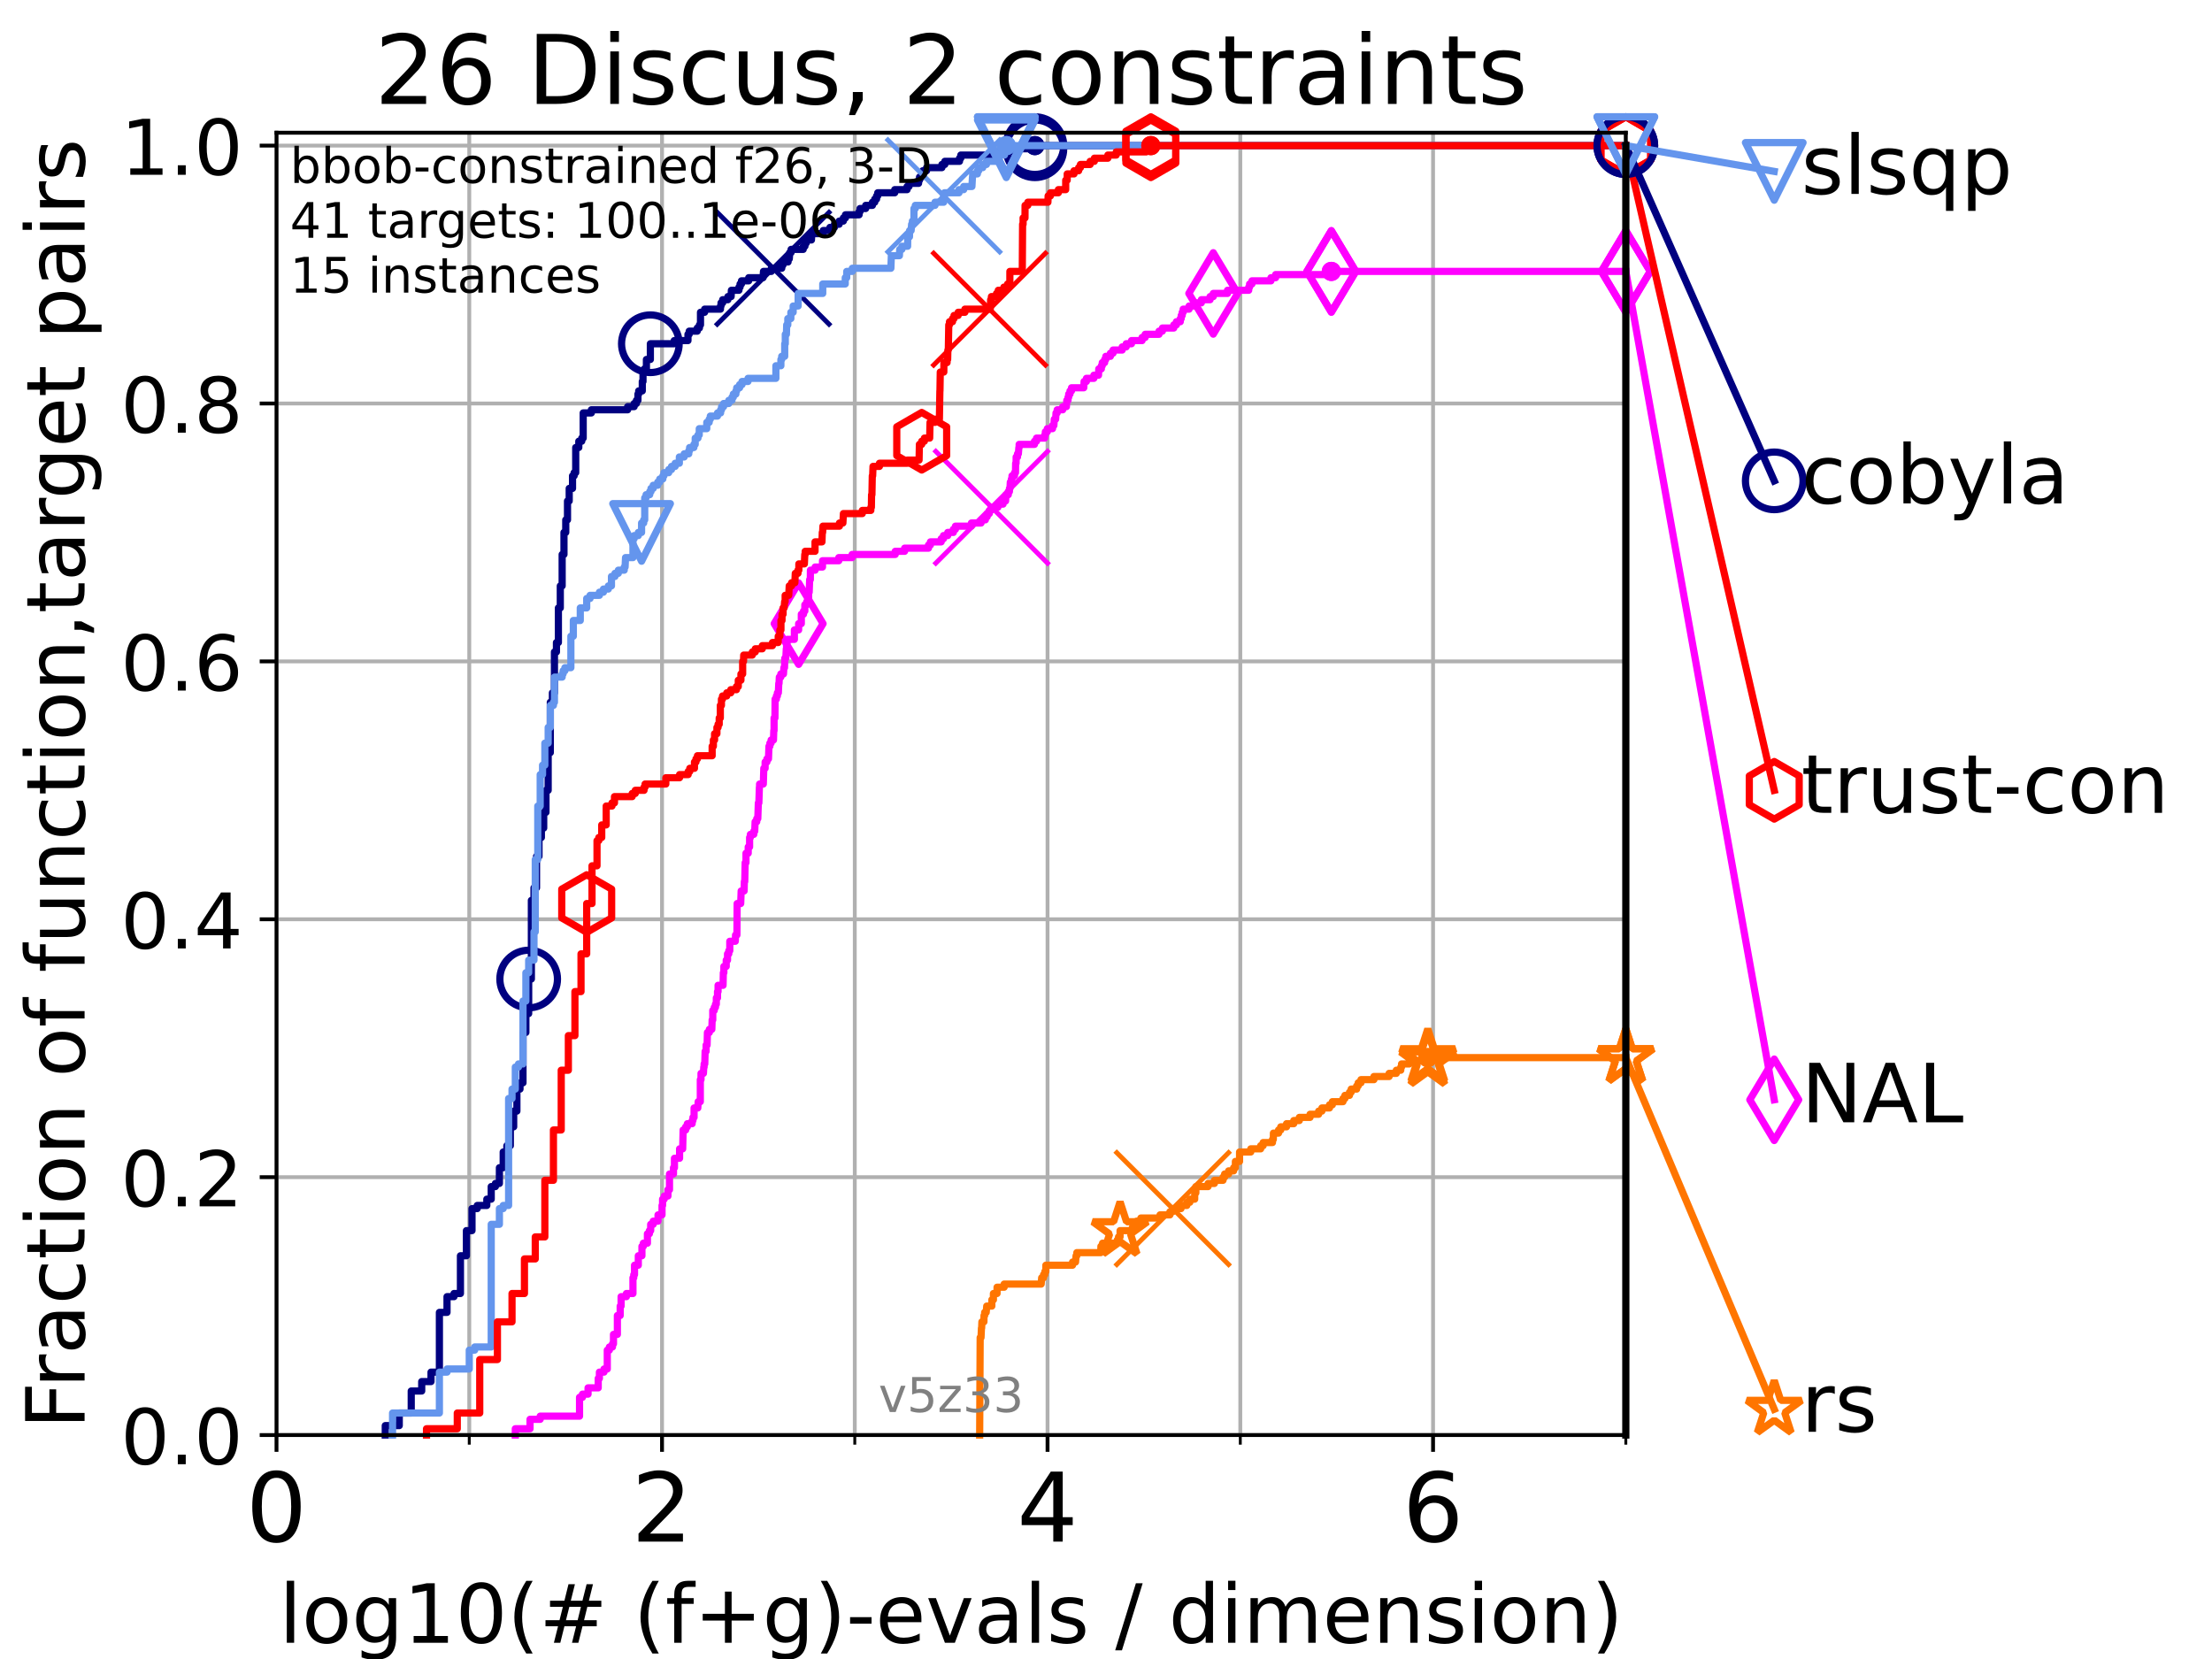 <?xml version="1.0" encoding="utf-8" standalone="no"?>
<!DOCTYPE svg PUBLIC "-//W3C//DTD SVG 1.1//EN"
  "http://www.w3.org/Graphics/SVG/1.1/DTD/svg11.dtd">
<!-- Created with matplotlib (https://matplotlib.org/) -->
<svg height="345.6pt" version="1.1" viewBox="0 0 460.8 345.6" width="460.8pt" xmlns="http://www.w3.org/2000/svg" xmlns:xlink="http://www.w3.org/1999/xlink">
 <defs>
  <style type="text/css">*{stroke-linecap:butt;stroke-linejoin:round;}</style>
 </defs>
 <g id="figure_1">
  <g id="patch_1">
   <path d="M 0 345.6 
L 460.8 345.6 
L 460.8 0 
L 0 0 
z
" style="fill:#ffffff;"/>
  </g>
  <g id="axes_1">
   <g id="patch_2">
    <path d="M 57.6 298.944 
L 338.688 298.944 
L 338.688 27.648 
L 57.6 27.648 
z
" style="fill:#ffffff;"/>
   </g>
   <g id="matplotlib.axis_1">
    <g id="xtick_1">
     <g id="line2d_1">
      <path clip-path="url(#p0c04be2388)" d="M 57.6 298.944 
L 57.6 27.648 
" style="fill:none;stroke:#b0b0b0;stroke-linecap:square;stroke-width:0.8;"/>
     </g>
     <g id="line2d_2">
      <defs>
       <path d="M 0 0 
L 0 3.5 
" id="mf4c89787d2" style="stroke:#000000;stroke-width:0.8;"/>
      </defs>
      <g>
       <use style="stroke:#000000;stroke-width:0.8;" x="57.6" xlink:href="#mf4c89787d2" y="298.944"/>
      </g>
     </g>
     <g id="text_1">
      <!-- 0 -->
      <g transform="translate(51.237 321.141)scale(0.2 -0.2)">
       <defs>
        <path d="M 31.781 66.406 
Q 24.172 66.406 20.328 58.906 
Q 16.5 51.422 16.5 36.375 
Q 16.5 21.391 20.328 13.891 
Q 24.172 6.391 31.781 6.391 
Q 39.453 6.391 43.281 13.891 
Q 47.125 21.391 47.125 36.375 
Q 47.125 51.422 43.281 58.906 
Q 39.453 66.406 31.781 66.406 
z
M 31.781 74.219 
Q 44.047 74.219 50.516 64.516 
Q 56.984 54.828 56.984 36.375 
Q 56.984 17.969 50.516 8.266 
Q 44.047 -1.422 31.781 -1.422 
Q 19.531 -1.422 13.062 8.266 
Q 6.594 17.969 6.594 36.375 
Q 6.594 54.828 13.062 64.516 
Q 19.531 74.219 31.781 74.219 
z
" id="DejaVuSans-48"/>
       </defs>
       <use xlink:href="#DejaVuSans-48"/>
      </g>
     </g>
    </g>
    <g id="xtick_2">
     <g id="line2d_3">
      <path clip-path="url(#p0c04be2388)" d="M 137.911 298.944 
L 137.911 27.648 
" style="fill:none;stroke:#b0b0b0;stroke-linecap:square;stroke-width:0.8;"/>
     </g>
     <g id="line2d_4">
      <g>
       <use style="stroke:#000000;stroke-width:0.8;" x="137.911" xlink:href="#mf4c89787d2" y="298.944"/>
      </g>
     </g>
     <g id="text_2">
      <!-- 2 -->
      <g transform="translate(131.548 321.141)scale(0.2 -0.2)">
       <defs>
        <path d="M 19.188 8.297 
L 53.609 8.297 
L 53.609 0 
L 7.328 0 
L 7.328 8.297 
Q 12.938 14.109 22.625 23.891 
Q 32.328 33.688 34.812 36.531 
Q 39.547 41.844 41.422 45.531 
Q 43.312 49.219 43.312 52.781 
Q 43.312 58.594 39.234 62.25 
Q 35.156 65.922 28.609 65.922 
Q 23.969 65.922 18.812 64.312 
Q 13.672 62.703 7.812 59.422 
L 7.812 69.391 
Q 13.766 71.781 18.938 73 
Q 24.125 74.219 28.422 74.219 
Q 39.75 74.219 46.484 68.547 
Q 53.219 62.891 53.219 53.422 
Q 53.219 48.922 51.531 44.891 
Q 49.859 40.875 45.406 35.406 
Q 44.188 33.984 37.641 27.219 
Q 31.109 20.453 19.188 8.297 
z
" id="DejaVuSans-50"/>
       </defs>
       <use xlink:href="#DejaVuSans-50"/>
      </g>
     </g>
    </g>
    <g id="xtick_3">
     <g id="line2d_5">
      <path clip-path="url(#p0c04be2388)" d="M 218.222 298.944 
L 218.222 27.648 
" style="fill:none;stroke:#b0b0b0;stroke-linecap:square;stroke-width:0.8;"/>
     </g>
     <g id="line2d_6">
      <g>
       <use style="stroke:#000000;stroke-width:0.8;" x="218.222" xlink:href="#mf4c89787d2" y="298.944"/>
      </g>
     </g>
     <g id="text_3">
      <!-- 4 -->
      <g transform="translate(211.859 321.141)scale(0.2 -0.2)">
       <defs>
        <path d="M 37.797 64.312 
L 12.891 25.391 
L 37.797 25.391 
z
M 35.203 72.906 
L 47.609 72.906 
L 47.609 25.391 
L 58.016 25.391 
L 58.016 17.188 
L 47.609 17.188 
L 47.609 0 
L 37.797 0 
L 37.797 17.188 
L 4.891 17.188 
L 4.891 26.703 
z
" id="DejaVuSans-52"/>
       </defs>
       <use xlink:href="#DejaVuSans-52"/>
      </g>
     </g>
    </g>
    <g id="xtick_4">
     <g id="line2d_7">
      <path clip-path="url(#p0c04be2388)" d="M 298.533 298.944 
L 298.533 27.648 
" style="fill:none;stroke:#b0b0b0;stroke-linecap:square;stroke-width:0.8;"/>
     </g>
     <g id="line2d_8">
      <g>
       <use style="stroke:#000000;stroke-width:0.8;" x="298.533" xlink:href="#mf4c89787d2" y="298.944"/>
      </g>
     </g>
     <g id="text_4">
      <!-- 6 -->
      <g transform="translate(292.17 321.141)scale(0.2 -0.2)">
       <defs>
        <path d="M 33.016 40.375 
Q 26.375 40.375 22.484 35.828 
Q 18.609 31.297 18.609 23.391 
Q 18.609 15.531 22.484 10.953 
Q 26.375 6.391 33.016 6.391 
Q 39.656 6.391 43.531 10.953 
Q 47.406 15.531 47.406 23.391 
Q 47.406 31.297 43.531 35.828 
Q 39.656 40.375 33.016 40.375 
z
M 52.594 71.297 
L 52.594 62.312 
Q 48.875 64.062 45.094 64.984 
Q 41.312 65.922 37.594 65.922 
Q 27.828 65.922 22.672 59.328 
Q 17.531 52.734 16.797 39.406 
Q 19.672 43.656 24.016 45.922 
Q 28.375 48.188 33.594 48.188 
Q 44.578 48.188 50.953 41.516 
Q 57.328 34.859 57.328 23.391 
Q 57.328 12.156 50.688 5.359 
Q 44.047 -1.422 33.016 -1.422 
Q 20.359 -1.422 13.672 8.266 
Q 6.984 17.969 6.984 36.375 
Q 6.984 53.656 15.188 63.938 
Q 23.391 74.219 37.203 74.219 
Q 40.922 74.219 44.703 73.484 
Q 48.484 72.75 52.594 71.297 
z
" id="DejaVuSans-54"/>
       </defs>
       <use xlink:href="#DejaVuSans-54"/>
      </g>
     </g>
    </g>
    <g id="xtick_5">
     <g id="line2d_9">
      <path clip-path="url(#p0c04be2388)" d="M 97.755 298.944 
L 97.755 27.648 
" style="fill:none;stroke:#b0b0b0;stroke-linecap:square;stroke-width:0.8;"/>
     </g>
     <g id="line2d_10">
      <defs>
       <path d="M 0 0 
L 0 2 
" id="m163665104c" style="stroke:#000000;stroke-width:0.6;"/>
      </defs>
      <g>
       <use style="stroke:#000000;stroke-width:0.6;" x="97.755" xlink:href="#m163665104c" y="298.944"/>
      </g>
     </g>
    </g>
    <g id="xtick_6">
     <g id="line2d_11">
      <path clip-path="url(#p0c04be2388)" d="M 178.066 298.944 
L 178.066 27.648 
" style="fill:none;stroke:#b0b0b0;stroke-linecap:square;stroke-width:0.8;"/>
     </g>
     <g id="line2d_12">
      <g>
       <use style="stroke:#000000;stroke-width:0.6;" x="178.066" xlink:href="#m163665104c" y="298.944"/>
      </g>
     </g>
    </g>
    <g id="xtick_7">
     <g id="line2d_13">
      <path clip-path="url(#p0c04be2388)" d="M 258.377 298.944 
L 258.377 27.648 
" style="fill:none;stroke:#b0b0b0;stroke-linecap:square;stroke-width:0.8;"/>
     </g>
     <g id="line2d_14">
      <g>
       <use style="stroke:#000000;stroke-width:0.6;" x="258.377" xlink:href="#m163665104c" y="298.944"/>
      </g>
     </g>
    </g>
    <g id="xtick_8">
     <g id="line2d_15">
      <path clip-path="url(#p0c04be2388)" d="M 338.688 298.944 
L 338.688 27.648 
" style="fill:none;stroke:#b0b0b0;stroke-linecap:square;stroke-width:0.8;"/>
     </g>
     <g id="line2d_16">
      <g>
       <use style="stroke:#000000;stroke-width:0.6;" x="338.688" xlink:href="#m163665104c" y="298.944"/>
      </g>
     </g>
    </g>
    <g id="text_5">
     <!-- log10(# (f+g)-evals / dimension) -->
     <g transform="translate(58.145 342.218)scale(0.17 -0.17)">
      <defs>
       <path d="M 9.422 75.984 
L 18.406 75.984 
L 18.406 0 
L 9.422 0 
z
" id="DejaVuSans-108"/>
       <path d="M 30.609 48.391 
Q 23.391 48.391 19.188 42.75 
Q 14.984 37.109 14.984 27.297 
Q 14.984 17.484 19.156 11.844 
Q 23.344 6.203 30.609 6.203 
Q 37.797 6.203 41.984 11.859 
Q 46.188 17.531 46.188 27.297 
Q 46.188 37.016 41.984 42.703 
Q 37.797 48.391 30.609 48.391 
z
M 30.609 56 
Q 42.328 56 49.016 48.375 
Q 55.719 40.766 55.719 27.297 
Q 55.719 13.875 49.016 6.219 
Q 42.328 -1.422 30.609 -1.422 
Q 18.844 -1.422 12.172 6.219 
Q 5.516 13.875 5.516 27.297 
Q 5.516 40.766 12.172 48.375 
Q 18.844 56 30.609 56 
z
" id="DejaVuSans-111"/>
       <path d="M 45.406 27.984 
Q 45.406 37.75 41.375 43.109 
Q 37.359 48.484 30.078 48.484 
Q 22.859 48.484 18.828 43.109 
Q 14.797 37.75 14.797 27.984 
Q 14.797 18.266 18.828 12.891 
Q 22.859 7.516 30.078 7.516 
Q 37.359 7.516 41.375 12.891 
Q 45.406 18.266 45.406 27.984 
z
M 54.391 6.781 
Q 54.391 -7.172 48.188 -13.984 
Q 42 -20.797 29.203 -20.797 
Q 24.469 -20.797 20.266 -20.094 
Q 16.062 -19.391 12.109 -17.922 
L 12.109 -9.188 
Q 16.062 -11.328 19.922 -12.344 
Q 23.781 -13.375 27.781 -13.375 
Q 36.625 -13.375 41.016 -8.766 
Q 45.406 -4.156 45.406 5.172 
L 45.406 9.625 
Q 42.625 4.781 38.281 2.391 
Q 33.938 0 27.875 0 
Q 17.828 0 11.672 7.656 
Q 5.516 15.328 5.516 27.984 
Q 5.516 40.672 11.672 48.328 
Q 17.828 56 27.875 56 
Q 33.938 56 38.281 53.609 
Q 42.625 51.219 45.406 46.391 
L 45.406 54.688 
L 54.391 54.688 
z
" id="DejaVuSans-103"/>
       <path d="M 12.406 8.297 
L 28.516 8.297 
L 28.516 63.922 
L 10.984 60.406 
L 10.984 69.391 
L 28.422 72.906 
L 38.281 72.906 
L 38.281 8.297 
L 54.391 8.297 
L 54.391 0 
L 12.406 0 
z
" id="DejaVuSans-49"/>
       <path d="M 31 75.875 
Q 24.469 64.656 21.281 53.656 
Q 18.109 42.672 18.109 31.391 
Q 18.109 20.125 21.312 9.062 
Q 24.516 -2 31 -13.188 
L 23.188 -13.188 
Q 15.875 -1.703 12.234 9.375 
Q 8.594 20.453 8.594 31.391 
Q 8.594 42.281 12.203 53.312 
Q 15.828 64.359 23.188 75.875 
z
" id="DejaVuSans-40"/>
       <path d="M 51.125 44 
L 36.922 44 
L 32.812 27.688 
L 47.125 27.688 
z
M 43.797 71.781 
L 38.719 51.516 
L 52.984 51.516 
L 58.109 71.781 
L 65.922 71.781 
L 60.891 51.516 
L 76.125 51.516 
L 76.125 44 
L 58.984 44 
L 54.984 27.688 
L 70.516 27.688 
L 70.516 20.219 
L 53.078 20.219 
L 48 0 
L 40.188 0 
L 45.219 20.219 
L 30.906 20.219 
L 25.875 0 
L 18.016 0 
L 23.094 20.219 
L 7.719 20.219 
L 7.719 27.688 
L 24.906 27.688 
L 29 44 
L 13.281 44 
L 13.281 51.516 
L 30.906 51.516 
L 35.891 71.781 
z
" id="DejaVuSans-35"/>
       <path id="DejaVuSans-32"/>
       <path d="M 37.109 75.984 
L 37.109 68.5 
L 28.516 68.5 
Q 23.688 68.5 21.797 66.547 
Q 19.922 64.594 19.922 59.516 
L 19.922 54.688 
L 34.719 54.688 
L 34.719 47.703 
L 19.922 47.703 
L 19.922 0 
L 10.891 0 
L 10.891 47.703 
L 2.297 47.703 
L 2.297 54.688 
L 10.891 54.688 
L 10.891 58.5 
Q 10.891 67.625 15.141 71.797 
Q 19.391 75.984 28.609 75.984 
z
" id="DejaVuSans-102"/>
       <path d="M 46 62.703 
L 46 35.5 
L 73.188 35.5 
L 73.188 27.203 
L 46 27.203 
L 46 0 
L 37.797 0 
L 37.797 27.203 
L 10.594 27.203 
L 10.594 35.5 
L 37.797 35.5 
L 37.797 62.703 
z
" id="DejaVuSans-43"/>
       <path d="M 8.016 75.875 
L 15.828 75.875 
Q 23.141 64.359 26.781 53.312 
Q 30.422 42.281 30.422 31.391 
Q 30.422 20.453 26.781 9.375 
Q 23.141 -1.703 15.828 -13.188 
L 8.016 -13.188 
Q 14.5 -2 17.703 9.062 
Q 20.906 20.125 20.906 31.391 
Q 20.906 42.672 17.703 53.656 
Q 14.5 64.656 8.016 75.875 
z
" id="DejaVuSans-41"/>
       <path d="M 4.891 31.391 
L 31.203 31.391 
L 31.203 23.391 
L 4.891 23.391 
z
" id="DejaVuSans-45"/>
       <path d="M 56.203 29.594 
L 56.203 25.203 
L 14.891 25.203 
Q 15.484 15.922 20.484 11.062 
Q 25.484 6.203 34.422 6.203 
Q 39.594 6.203 44.453 7.469 
Q 49.312 8.734 54.109 11.281 
L 54.109 2.781 
Q 49.266 0.734 44.188 -0.344 
Q 39.109 -1.422 33.891 -1.422 
Q 20.797 -1.422 13.156 6.188 
Q 5.516 13.812 5.516 26.812 
Q 5.516 40.234 12.766 48.109 
Q 20.016 56 32.328 56 
Q 43.359 56 49.781 48.891 
Q 56.203 41.797 56.203 29.594 
z
M 47.219 32.234 
Q 47.125 39.594 43.094 43.984 
Q 39.062 48.391 32.422 48.391 
Q 24.906 48.391 20.391 44.141 
Q 15.875 39.891 15.188 32.172 
z
" id="DejaVuSans-101"/>
       <path d="M 2.984 54.688 
L 12.5 54.688 
L 29.594 8.797 
L 46.688 54.688 
L 56.203 54.688 
L 35.688 0 
L 23.484 0 
z
" id="DejaVuSans-118"/>
       <path d="M 34.281 27.484 
Q 23.391 27.484 19.188 25 
Q 14.984 22.516 14.984 16.5 
Q 14.984 11.719 18.141 8.906 
Q 21.297 6.109 26.703 6.109 
Q 34.188 6.109 38.703 11.406 
Q 43.219 16.703 43.219 25.484 
L 43.219 27.484 
z
M 52.203 31.203 
L 52.203 0 
L 43.219 0 
L 43.219 8.297 
Q 40.141 3.328 35.547 0.953 
Q 30.953 -1.422 24.312 -1.422 
Q 15.922 -1.422 10.953 3.297 
Q 6 8.016 6 15.922 
Q 6 25.141 12.172 29.828 
Q 18.359 34.516 30.609 34.516 
L 43.219 34.516 
L 43.219 35.406 
Q 43.219 41.609 39.141 45 
Q 35.062 48.391 27.688 48.391 
Q 23 48.391 18.547 47.266 
Q 14.109 46.141 10.016 43.891 
L 10.016 52.203 
Q 14.938 54.109 19.578 55.047 
Q 24.219 56 28.609 56 
Q 40.484 56 46.344 49.844 
Q 52.203 43.703 52.203 31.203 
z
" id="DejaVuSans-97"/>
       <path d="M 44.281 53.078 
L 44.281 44.578 
Q 40.484 46.531 36.375 47.5 
Q 32.281 48.484 27.875 48.484 
Q 21.188 48.484 17.844 46.438 
Q 14.5 44.391 14.5 40.281 
Q 14.5 37.156 16.891 35.375 
Q 19.281 33.594 26.516 31.984 
L 29.594 31.297 
Q 39.156 29.25 43.188 25.516 
Q 47.219 21.781 47.219 15.094 
Q 47.219 7.469 41.188 3.016 
Q 35.156 -1.422 24.609 -1.422 
Q 20.219 -1.422 15.453 -0.562 
Q 10.688 0.297 5.422 2 
L 5.422 11.281 
Q 10.406 8.688 15.234 7.391 
Q 20.062 6.109 24.812 6.109 
Q 31.156 6.109 34.562 8.281 
Q 37.984 10.453 37.984 14.406 
Q 37.984 18.062 35.516 20.016 
Q 33.062 21.969 24.703 23.781 
L 21.578 24.516 
Q 13.234 26.266 9.516 29.906 
Q 5.812 33.547 5.812 39.891 
Q 5.812 47.609 11.281 51.797 
Q 16.75 56 26.812 56 
Q 31.781 56 36.172 55.266 
Q 40.578 54.547 44.281 53.078 
z
" id="DejaVuSans-115"/>
       <path d="M 25.391 72.906 
L 33.688 72.906 
L 8.297 -9.281 
L 0 -9.281 
z
" id="DejaVuSans-47"/>
       <path d="M 45.406 46.391 
L 45.406 75.984 
L 54.391 75.984 
L 54.391 0 
L 45.406 0 
L 45.406 8.203 
Q 42.578 3.328 38.25 0.953 
Q 33.938 -1.422 27.875 -1.422 
Q 17.969 -1.422 11.734 6.484 
Q 5.516 14.406 5.516 27.297 
Q 5.516 40.188 11.734 48.094 
Q 17.969 56 27.875 56 
Q 33.938 56 38.25 53.625 
Q 42.578 51.266 45.406 46.391 
z
M 14.797 27.297 
Q 14.797 17.391 18.875 11.75 
Q 22.953 6.109 30.078 6.109 
Q 37.203 6.109 41.297 11.75 
Q 45.406 17.391 45.406 27.297 
Q 45.406 37.203 41.297 42.844 
Q 37.203 48.484 30.078 48.484 
Q 22.953 48.484 18.875 42.844 
Q 14.797 37.203 14.797 27.297 
z
" id="DejaVuSans-100"/>
       <path d="M 9.422 54.688 
L 18.406 54.688 
L 18.406 0 
L 9.422 0 
z
M 9.422 75.984 
L 18.406 75.984 
L 18.406 64.594 
L 9.422 64.594 
z
" id="DejaVuSans-105"/>
       <path d="M 52 44.188 
Q 55.375 50.25 60.062 53.125 
Q 64.75 56 71.094 56 
Q 79.641 56 84.281 50.016 
Q 88.922 44.047 88.922 33.016 
L 88.922 0 
L 79.891 0 
L 79.891 32.719 
Q 79.891 40.578 77.094 44.375 
Q 74.312 48.188 68.609 48.188 
Q 61.625 48.188 57.562 43.547 
Q 53.516 38.922 53.516 30.906 
L 53.516 0 
L 44.484 0 
L 44.484 32.719 
Q 44.484 40.625 41.703 44.406 
Q 38.922 48.188 33.109 48.188 
Q 26.219 48.188 22.156 43.531 
Q 18.109 38.875 18.109 30.906 
L 18.109 0 
L 9.078 0 
L 9.078 54.688 
L 18.109 54.688 
L 18.109 46.188 
Q 21.188 51.219 25.484 53.609 
Q 29.781 56 35.688 56 
Q 41.656 56 45.828 52.969 
Q 50 49.953 52 44.188 
z
" id="DejaVuSans-109"/>
       <path d="M 54.891 33.016 
L 54.891 0 
L 45.906 0 
L 45.906 32.719 
Q 45.906 40.484 42.875 44.328 
Q 39.844 48.188 33.797 48.188 
Q 26.516 48.188 22.312 43.547 
Q 18.109 38.922 18.109 30.906 
L 18.109 0 
L 9.078 0 
L 9.078 54.688 
L 18.109 54.688 
L 18.109 46.188 
Q 21.344 51.125 25.703 53.562 
Q 30.078 56 35.797 56 
Q 45.219 56 50.047 50.172 
Q 54.891 44.344 54.891 33.016 
z
" id="DejaVuSans-110"/>
      </defs>
      <use xlink:href="#DejaVuSans-108"/>
      <use x="27.783" xlink:href="#DejaVuSans-111"/>
      <use x="88.965" xlink:href="#DejaVuSans-103"/>
      <use x="152.441" xlink:href="#DejaVuSans-49"/>
      <use x="216.064" xlink:href="#DejaVuSans-48"/>
      <use x="279.688" xlink:href="#DejaVuSans-40"/>
      <use x="318.701" xlink:href="#DejaVuSans-35"/>
      <use x="402.49" xlink:href="#DejaVuSans-32"/>
      <use x="434.277" xlink:href="#DejaVuSans-40"/>
      <use x="473.291" xlink:href="#DejaVuSans-102"/>
      <use x="508.496" xlink:href="#DejaVuSans-43"/>
      <use x="592.285" xlink:href="#DejaVuSans-103"/>
      <use x="655.762" xlink:href="#DejaVuSans-41"/>
      <use x="694.775" xlink:href="#DejaVuSans-45"/>
      <use x="730.859" xlink:href="#DejaVuSans-101"/>
      <use x="792.383" xlink:href="#DejaVuSans-118"/>
      <use x="851.562" xlink:href="#DejaVuSans-97"/>
      <use x="912.842" xlink:href="#DejaVuSans-108"/>
      <use x="940.625" xlink:href="#DejaVuSans-115"/>
      <use x="992.725" xlink:href="#DejaVuSans-32"/>
      <use x="1024.512" xlink:href="#DejaVuSans-47"/>
      <use x="1058.203" xlink:href="#DejaVuSans-32"/>
      <use x="1089.99" xlink:href="#DejaVuSans-100"/>
      <use x="1153.467" xlink:href="#DejaVuSans-105"/>
      <use x="1181.25" xlink:href="#DejaVuSans-109"/>
      <use x="1278.662" xlink:href="#DejaVuSans-101"/>
      <use x="1340.186" xlink:href="#DejaVuSans-110"/>
      <use x="1403.564" xlink:href="#DejaVuSans-115"/>
      <use x="1455.664" xlink:href="#DejaVuSans-105"/>
      <use x="1483.447" xlink:href="#DejaVuSans-111"/>
      <use x="1544.629" xlink:href="#DejaVuSans-110"/>
      <use x="1608.008" xlink:href="#DejaVuSans-41"/>
     </g>
    </g>
   </g>
   <g id="matplotlib.axis_2">
    <g id="ytick_1">
     <g id="line2d_17">
      <path clip-path="url(#p0c04be2388)" d="M 57.6 298.944 
L 338.688 298.944 
" style="fill:none;stroke:#b0b0b0;stroke-linecap:square;stroke-width:0.8;"/>
     </g>
     <g id="line2d_18">
      <defs>
       <path d="M 0 0 
L -3.5 0 
" id="mef2c7c56c3" style="stroke:#000000;stroke-width:0.8;"/>
      </defs>
      <g>
       <use style="stroke:#000000;stroke-width:0.8;" x="57.6" xlink:href="#mef2c7c56c3" y="298.944"/>
      </g>
     </g>
     <g id="text_6">
      <!-- 0.0 -->
      <g transform="translate(25.155 305.023)scale(0.16 -0.16)">
       <defs>
        <path d="M 10.688 12.406 
L 21 12.406 
L 21 0 
L 10.688 0 
z
" id="DejaVuSans-46"/>
       </defs>
       <use xlink:href="#DejaVuSans-48"/>
       <use x="63.623" xlink:href="#DejaVuSans-46"/>
       <use x="95.41" xlink:href="#DejaVuSans-48"/>
      </g>
     </g>
    </g>
    <g id="ytick_2">
     <g id="line2d_19">
      <path clip-path="url(#p0c04be2388)" d="M 57.6 245.222 
L 338.688 245.222 
" style="fill:none;stroke:#b0b0b0;stroke-linecap:square;stroke-width:0.8;"/>
     </g>
     <g id="line2d_20">
      <g>
       <use style="stroke:#000000;stroke-width:0.8;" x="57.6" xlink:href="#mef2c7c56c3" y="245.222"/>
      </g>
     </g>
     <g id="text_7">
      <!-- 0.2 -->
      <g transform="translate(25.155 251.301)scale(0.16 -0.16)">
       <use xlink:href="#DejaVuSans-48"/>
       <use x="63.623" xlink:href="#DejaVuSans-46"/>
       <use x="95.41" xlink:href="#DejaVuSans-50"/>
      </g>
     </g>
    </g>
    <g id="ytick_3">
     <g id="line2d_21">
      <path clip-path="url(#p0c04be2388)" d="M 57.6 191.5 
L 338.688 191.5 
" style="fill:none;stroke:#b0b0b0;stroke-linecap:square;stroke-width:0.8;"/>
     </g>
     <g id="line2d_22">
      <g>
       <use style="stroke:#000000;stroke-width:0.8;" x="57.6" xlink:href="#mef2c7c56c3" y="191.5"/>
      </g>
     </g>
     <g id="text_8">
      <!-- 0.4 -->
      <g transform="translate(25.155 197.579)scale(0.16 -0.16)">
       <use xlink:href="#DejaVuSans-48"/>
       <use x="63.623" xlink:href="#DejaVuSans-46"/>
       <use x="95.41" xlink:href="#DejaVuSans-52"/>
      </g>
     </g>
    </g>
    <g id="ytick_4">
     <g id="line2d_23">
      <path clip-path="url(#p0c04be2388)" d="M 57.6 137.778 
L 338.688 137.778 
" style="fill:none;stroke:#b0b0b0;stroke-linecap:square;stroke-width:0.8;"/>
     </g>
     <g id="line2d_24">
      <g>
       <use style="stroke:#000000;stroke-width:0.8;" x="57.6" xlink:href="#mef2c7c56c3" y="137.778"/>
      </g>
     </g>
     <g id="text_9">
      <!-- 0.6 -->
      <g transform="translate(25.155 143.857)scale(0.16 -0.16)">
       <use xlink:href="#DejaVuSans-48"/>
       <use x="63.623" xlink:href="#DejaVuSans-46"/>
       <use x="95.41" xlink:href="#DejaVuSans-54"/>
      </g>
     </g>
    </g>
    <g id="ytick_5">
     <g id="line2d_25">
      <path clip-path="url(#p0c04be2388)" d="M 57.6 84.056 
L 338.688 84.056 
" style="fill:none;stroke:#b0b0b0;stroke-linecap:square;stroke-width:0.8;"/>
     </g>
     <g id="line2d_26">
      <g>
       <use style="stroke:#000000;stroke-width:0.8;" x="57.6" xlink:href="#mef2c7c56c3" y="84.056"/>
      </g>
     </g>
     <g id="text_10">
      <!-- 0.8 -->
      <g transform="translate(25.155 90.135)scale(0.16 -0.16)">
       <defs>
        <path d="M 31.781 34.625 
Q 24.75 34.625 20.719 30.859 
Q 16.703 27.094 16.703 20.516 
Q 16.703 13.922 20.719 10.156 
Q 24.75 6.391 31.781 6.391 
Q 38.812 6.391 42.859 10.172 
Q 46.922 13.969 46.922 20.516 
Q 46.922 27.094 42.891 30.859 
Q 38.875 34.625 31.781 34.625 
z
M 21.922 38.812 
Q 15.578 40.375 12.031 44.719 
Q 8.5 49.078 8.5 55.328 
Q 8.5 64.062 14.719 69.141 
Q 20.953 74.219 31.781 74.219 
Q 42.672 74.219 48.875 69.141 
Q 55.078 64.062 55.078 55.328 
Q 55.078 49.078 51.531 44.719 
Q 48 40.375 41.703 38.812 
Q 48.828 37.156 52.797 32.312 
Q 56.781 27.484 56.781 20.516 
Q 56.781 9.906 50.312 4.234 
Q 43.844 -1.422 31.781 -1.422 
Q 19.734 -1.422 13.25 4.234 
Q 6.781 9.906 6.781 20.516 
Q 6.781 27.484 10.781 32.312 
Q 14.797 37.156 21.922 38.812 
z
M 18.312 54.391 
Q 18.312 48.734 21.844 45.562 
Q 25.391 42.391 31.781 42.391 
Q 38.141 42.391 41.719 45.562 
Q 45.312 48.734 45.312 54.391 
Q 45.312 60.062 41.719 63.234 
Q 38.141 66.406 31.781 66.406 
Q 25.391 66.406 21.844 63.234 
Q 18.312 60.062 18.312 54.391 
z
" id="DejaVuSans-56"/>
       </defs>
       <use xlink:href="#DejaVuSans-48"/>
       <use x="63.623" xlink:href="#DejaVuSans-46"/>
       <use x="95.41" xlink:href="#DejaVuSans-56"/>
      </g>
     </g>
    </g>
    <g id="ytick_6">
     <g id="line2d_27">
      <path clip-path="url(#p0c04be2388)" d="M 57.6 30.334 
L 338.688 30.334 
" style="fill:none;stroke:#b0b0b0;stroke-linecap:square;stroke-width:0.8;"/>
     </g>
     <g id="line2d_28">
      <g>
       <use style="stroke:#000000;stroke-width:0.8;" x="57.6" xlink:href="#mef2c7c56c3" y="30.334"/>
      </g>
     </g>
     <g id="text_11">
      <!-- 1.0 -->
      <g transform="translate(25.155 36.413)scale(0.16 -0.16)">
       <use xlink:href="#DejaVuSans-49"/>
       <use x="63.623" xlink:href="#DejaVuSans-46"/>
       <use x="95.41" xlink:href="#DejaVuSans-48"/>
      </g>
     </g>
    </g>
    <g id="text_12">
     <!-- Fraction of function,target pairs -->
     <g transform="translate(17.62 297.681)rotate(-90)scale(0.17 -0.17)">
      <defs>
       <path d="M 9.812 72.906 
L 51.703 72.906 
L 51.703 64.594 
L 19.672 64.594 
L 19.672 43.109 
L 48.578 43.109 
L 48.578 34.812 
L 19.672 34.812 
L 19.672 0 
L 9.812 0 
z
" id="DejaVuSans-70"/>
       <path d="M 41.109 46.297 
Q 39.594 47.172 37.812 47.578 
Q 36.031 48 33.891 48 
Q 26.266 48 22.188 43.047 
Q 18.109 38.094 18.109 28.812 
L 18.109 0 
L 9.078 0 
L 9.078 54.688 
L 18.109 54.688 
L 18.109 46.188 
Q 20.953 51.172 25.484 53.578 
Q 30.031 56 36.531 56 
Q 37.453 56 38.578 55.875 
Q 39.703 55.766 41.062 55.516 
z
" id="DejaVuSans-114"/>
       <path d="M 48.781 52.594 
L 48.781 44.188 
Q 44.969 46.297 41.141 47.344 
Q 37.312 48.391 33.406 48.391 
Q 24.656 48.391 19.812 42.844 
Q 14.984 37.312 14.984 27.297 
Q 14.984 17.281 19.812 11.734 
Q 24.656 6.203 33.406 6.203 
Q 37.312 6.203 41.141 7.25 
Q 44.969 8.297 48.781 10.406 
L 48.781 2.094 
Q 45.016 0.344 40.984 -0.531 
Q 36.969 -1.422 32.422 -1.422 
Q 20.062 -1.422 12.781 6.344 
Q 5.516 14.109 5.516 27.297 
Q 5.516 40.672 12.859 48.328 
Q 20.219 56 33.016 56 
Q 37.156 56 41.109 55.141 
Q 45.062 54.297 48.781 52.594 
z
" id="DejaVuSans-99"/>
       <path d="M 18.312 70.219 
L 18.312 54.688 
L 36.812 54.688 
L 36.812 47.703 
L 18.312 47.703 
L 18.312 18.016 
Q 18.312 11.328 20.141 9.422 
Q 21.969 7.516 27.594 7.516 
L 36.812 7.516 
L 36.812 0 
L 27.594 0 
Q 17.188 0 13.234 3.875 
Q 9.281 7.766 9.281 18.016 
L 9.281 47.703 
L 2.688 47.703 
L 2.688 54.688 
L 9.281 54.688 
L 9.281 70.219 
z
" id="DejaVuSans-116"/>
       <path d="M 8.5 21.578 
L 8.5 54.688 
L 17.484 54.688 
L 17.484 21.922 
Q 17.484 14.156 20.5 10.266 
Q 23.531 6.391 29.594 6.391 
Q 36.859 6.391 41.078 11.031 
Q 45.312 15.672 45.312 23.688 
L 45.312 54.688 
L 54.297 54.688 
L 54.297 0 
L 45.312 0 
L 45.312 8.406 
Q 42.047 3.422 37.719 1 
Q 33.406 -1.422 27.688 -1.422 
Q 18.266 -1.422 13.375 4.438 
Q 8.5 10.297 8.5 21.578 
z
M 31.109 56 
z
" id="DejaVuSans-117"/>
       <path d="M 11.719 12.406 
L 22.016 12.406 
L 22.016 4 
L 14.016 -11.625 
L 7.719 -11.625 
L 11.719 4 
z
" id="DejaVuSans-44"/>
       <path d="M 18.109 8.203 
L 18.109 -20.797 
L 9.078 -20.797 
L 9.078 54.688 
L 18.109 54.688 
L 18.109 46.391 
Q 20.953 51.266 25.266 53.625 
Q 29.594 56 35.594 56 
Q 45.562 56 51.781 48.094 
Q 58.016 40.188 58.016 27.297 
Q 58.016 14.406 51.781 6.484 
Q 45.562 -1.422 35.594 -1.422 
Q 29.594 -1.422 25.266 0.953 
Q 20.953 3.328 18.109 8.203 
z
M 48.688 27.297 
Q 48.688 37.203 44.609 42.844 
Q 40.531 48.484 33.406 48.484 
Q 26.266 48.484 22.188 42.844 
Q 18.109 37.203 18.109 27.297 
Q 18.109 17.391 22.188 11.75 
Q 26.266 6.109 33.406 6.109 
Q 40.531 6.109 44.609 11.75 
Q 48.688 17.391 48.688 27.297 
z
" id="DejaVuSans-112"/>
      </defs>
      <use xlink:href="#DejaVuSans-70"/>
      <use x="50.27" xlink:href="#DejaVuSans-114"/>
      <use x="91.383" xlink:href="#DejaVuSans-97"/>
      <use x="152.662" xlink:href="#DejaVuSans-99"/>
      <use x="207.643" xlink:href="#DejaVuSans-116"/>
      <use x="246.852" xlink:href="#DejaVuSans-105"/>
      <use x="274.635" xlink:href="#DejaVuSans-111"/>
      <use x="335.816" xlink:href="#DejaVuSans-110"/>
      <use x="399.195" xlink:href="#DejaVuSans-32"/>
      <use x="430.982" xlink:href="#DejaVuSans-111"/>
      <use x="492.164" xlink:href="#DejaVuSans-102"/>
      <use x="527.369" xlink:href="#DejaVuSans-32"/>
      <use x="559.156" xlink:href="#DejaVuSans-102"/>
      <use x="594.361" xlink:href="#DejaVuSans-117"/>
      <use x="657.74" xlink:href="#DejaVuSans-110"/>
      <use x="721.119" xlink:href="#DejaVuSans-99"/>
      <use x="776.1" xlink:href="#DejaVuSans-116"/>
      <use x="815.309" xlink:href="#DejaVuSans-105"/>
      <use x="843.092" xlink:href="#DejaVuSans-111"/>
      <use x="904.273" xlink:href="#DejaVuSans-110"/>
      <use x="967.652" xlink:href="#DejaVuSans-44"/>
      <use x="999.439" xlink:href="#DejaVuSans-116"/>
      <use x="1038.648" xlink:href="#DejaVuSans-97"/>
      <use x="1099.928" xlink:href="#DejaVuSans-114"/>
      <use x="1139.291" xlink:href="#DejaVuSans-103"/>
      <use x="1202.768" xlink:href="#DejaVuSans-101"/>
      <use x="1264.291" xlink:href="#DejaVuSans-116"/>
      <use x="1303.5" xlink:href="#DejaVuSans-32"/>
      <use x="1335.287" xlink:href="#DejaVuSans-112"/>
      <use x="1398.764" xlink:href="#DejaVuSans-97"/>
      <use x="1460.043" xlink:href="#DejaVuSans-105"/>
      <use x="1487.826" xlink:href="#DejaVuSans-114"/>
      <use x="1528.939" xlink:href="#DejaVuSans-115"/>
     </g>
    </g>
   </g>
   <g id="line2d_29">
    <defs>
     <path d="M 0 1.5 
C 0.398 1.5 0.779 1.342 1.061 1.061 
C 1.342 0.779 1.5 0.398 1.5 0 
C 1.5 -0.398 1.342 -0.779 1.061 -1.061 
C 0.779 -1.342 0.398 -1.5 0 -1.5 
C -0.398 -1.5 -0.779 -1.342 -1.061 -1.061 
C -1.342 -0.779 -1.5 -0.398 -1.5 0 
C -1.5 0.398 -1.342 0.779 -1.061 1.061 
C -0.779 1.342 -0.398 1.5 0 1.5 
z
" id="m7903a22af1" style="stroke:#000080;"/>
    </defs>
    <g>
     <use style="fill:#000080;stroke:#000080;" x="215.587" xlink:href="#m7903a22af1" y="30.334"/>
     <use style="fill:#000080;stroke:#000080;" x="215.587" xlink:href="#m7903a22af1" y="30.334"/>
    </g>
   </g>
   <g id="line2d_30">
    <path d="M 80.259 298.944 
L 80.259 296.979 
L 83.172 296.979 
L 83.172 294.358 
L 85.667 294.358 
L 85.667 289.772 
L 87.85 289.772 
L 87.85 287.807 
L 89.79 287.807 
L 89.79 285.841 
L 91.535 285.841 
L 91.535 273.393 
L 93.122 273.393 
L 93.122 270.118 
L 94.576 270.118 
L 94.576 269.462 
L 95.918 269.462 
L 95.918 261.601 
L 97.164 261.601 
L 97.164 256.36 
L 98.327 256.36 
L 98.327 251.773 
L 99.418 251.773 
L 99.418 251.118 
L 101.413 251.118 
L 101.413 249.808 
L 102.331 249.808 
L 102.331 247.187 
L 103.203 247.187 
L 103.203 246.532 
L 104.034 246.532 
L 104.034 243.257 
L 104.826 243.257 
L 104.826 239.981 
L 105.585 239.981 
L 105.585 238.671 
L 106.312 238.671 
L 106.312 234.74 
L 107.009 234.74 
L 107.009 231.464 
L 107.68 231.464 
L 107.68 226.878 
L 108.326 226.878 
L 108.326 225.568 
L 108.949 225.568 
L 108.949 215.085 
L 109.55 215.085 
L 109.55 211.154 
L 110.132 211.154 
L 110.132 203.948 
L 110.694 203.948 
L 110.694 187.569 
L 111.239 187.569 
L 111.239 184.949 
L 111.768 184.949 
L 111.768 178.397 
L 112.281 178.397 
L 112.281 174.466 
L 112.779 174.466 
L 112.779 172.501 
L 113.264 172.501 
L 113.264 169.225 
L 113.735 169.225 
L 113.735 164.639 
L 114.194 164.639 
L 114.194 156.777 
L 114.641 156.777 
L 114.641 146.295 
L 115.077 146.295 
L 115.077 144.33 
L 115.502 144.33 
L 115.502 135.813 
L 115.918 135.813 
L 115.918 133.847 
L 116.323 133.847 
L 116.323 126.641 
L 116.72 126.641 
L 116.72 122.055 
L 117.107 122.055 
L 117.107 115.503 
L 117.486 115.503 
L 117.486 110.917 
L 117.857 110.917 
L 117.857 108.296 
L 118.221 108.296 
L 118.221 104.366 
L 118.577 104.366 
L 118.577 101.745 
L 119.267 101.745 
L 119.267 99.124 
L 119.603 99.124 
L 119.603 98.469 
L 119.932 98.469 
L 119.932 93.228 
L 120.572 93.228 
L 120.572 91.918 
L 121.189 91.918 
L 121.189 91.263 
L 121.49 91.263 
L 121.49 86.022 
L 123.193 86.022 
L 123.193 85.366 
L 130.752 85.366 
L 130.752 84.711 
L 132.101 84.711 
L 132.101 84.056 
L 132.581 84.056 
L 132.581 83.401 
L 132.894 83.401 
L 132.894 82.091 
L 133.048 82.091 
L 133.048 81.435 
L 133.8 81.435 
L 133.8 79.47 
L 133.947 79.47 
L 133.947 77.505 
L 134.236 77.505 
L 134.236 76.849 
L 134.661 76.849 
L 134.661 74.884 
L 135.482 74.884 
L 135.482 71.608 
L 140.449 71.608 
L 140.449 70.953 
L 143.316 70.953 
L 143.316 69.643 
L 143.57 69.643 
L 143.57 68.988 
L 145.251 68.988 
L 145.251 68.333 
L 145.703 68.333 
L 145.703 67.677 
L 145.925 67.677 
L 145.925 65.057 
L 146.784 65.057 
L 146.784 64.402 
L 150.086 64.402 
L 150.086 63.747 
L 150.201 63.747 
L 150.201 63.091 
L 150.543 63.091 
L 150.543 62.436 
L 151.635 62.436 
L 151.635 61.781 
L 152.309 61.781 
L 152.36 60.471 
L 153.937 60.471 
L 153.937 59.816 
L 154.167 59.816 
L 154.167 59.161 
L 154.462 59.161 
L 154.462 58.505 
L 155.97 58.505 
L 155.97 57.85 
L 158.96 57.85 
L 159.046 56.54 
L 160.68 56.54 
L 160.68 55.885 
L 162.854 55.885 
L 162.854 55.23 
L 163.103 55.23 
L 163.103 54.575 
L 164.167 54.575 
L 164.167 53.919 
L 164.423 53.919 
L 164.524 52.609 
L 164.8 52.609 
L 164.8 51.954 
L 167.32 51.954 
L 167.32 51.299 
L 167.683 51.299 
L 167.683 50.644 
L 167.955 50.644 
L 167.955 49.988 
L 169.041 49.988 
L 169.109 48.678 
L 171.485 48.678 
L 171.485 48.023 
L 172.894 48.023 
L 172.894 47.368 
L 173.83 47.368 
L 173.83 46.713 
L 174.817 46.713 
L 174.817 46.058 
L 175.684 46.058 
L 175.684 45.402 
L 176.125 45.402 
L 176.125 44.747 
L 178.967 44.747 
L 178.967 44.092 
L 179.159 44.092 
L 179.159 43.437 
L 180.341 43.437 
L 180.341 42.782 
L 181.743 42.782 
L 181.743 42.127 
L 182.225 42.127 
L 182.225 41.472 
L 182.606 41.472 
L 182.606 40.816 
L 182.846 40.816 
L 182.846 40.161 
L 186.39 40.161 
L 186.39 39.506 
L 188.96 39.506 
L 188.96 38.851 
L 189.363 38.851 
L 189.363 38.196 
L 191.356 38.196 
L 191.356 37.541 
L 191.553 37.541 
L 191.553 36.886 
L 192.04 36.886 
L 192.04 36.23 
L 192.219 36.23 
L 192.219 35.575 
L 193.019 35.575 
L 193.019 34.92 
L 196.218 34.92 
L 196.218 34.265 
L 196.82 34.265 
L 196.82 33.61 
L 199.884 33.61 
L 199.884 32.955 
L 200.154 32.955 
L 200.154 32.3 
L 207.029 32.3 
L 207.029 31.644 
L 210.715 31.644 
L 210.715 30.989 
L 215.587 30.989 
L 215.587 30.334 
L 338.688 30.334 
L 338.688 30.334 
" style="fill:none;stroke:#000080;stroke-linecap:square;stroke-width:1.5;"/>
   </g>
   <g id="line2d_31">
    <defs>
     <path d="M 0 6 
C 1.591 6 3.117 5.368 4.243 4.243 
C 5.368 3.117 6 1.591 6 0 
C 6 -1.591 5.368 -3.117 4.243 -4.243 
C 3.117 -5.368 1.591 -6 0 -6 
C -1.591 -6 -3.117 -5.368 -4.243 -4.243 
C -5.368 -3.117 -6 -1.591 -6 0 
C -6 1.591 -5.368 3.117 -4.243 4.243 
C -3.117 5.368 -1.591 6 0 6 
z
" id="mca2da880f5" style="stroke:#000080;stroke-width:1.5;"/>
    </defs>
    <g>
     <use style="fill-opacity:0;stroke:#000080;stroke-width:1.5;" x="110.132" xlink:href="#mca2da880f5" y="203.948"/>
     <use style="fill-opacity:0;stroke:#000080;stroke-width:1.5;" x="135.482" xlink:href="#mca2da880f5" y="71.608"/>
     <use style="fill-opacity:0;stroke:#000080;stroke-width:1.5;" x="215.587" xlink:href="#mca2da880f5" y="30.989"/>
     <use style="fill-opacity:0;stroke:#000080;stroke-width:1.5;" x="215.587" xlink:href="#mca2da880f5" y="30.334"/>
     <use style="fill-opacity:0;stroke:#000080;stroke-width:1.5;" x="338.688" xlink:href="#mca2da880f5" y="30.334"/>
    </g>
   </g>
   <g id="line2d_32">
    <path style="fill:none;stroke:#000080;stroke-linecap:square;stroke-width:1.5;"/>
    <g/>
   </g>
   <g id="line2d_33">
    <path clip-path="url(#p0c04be2388)" d="M 161.054 55.885 
" style="fill:none;stroke:#000080;stroke-linecap:square;stroke-width:1.5;"/>
    <defs>
     <path d="M -12 12 
L 12 -12 
M -12 -12 
L 12 12 
" id="m0935f53c55" style="stroke:#000080;"/>
    </defs>
    <g clip-path="url(#p0c04be2388)">
     <use style="fill:#000080;stroke:#000080;" x="161.054" xlink:href="#m0935f53c55" y="55.885"/>
    </g>
   </g>
   <g id="line2d_34">
    <defs>
     <path d="M 0 1.5 
C 0.398 1.5 0.779 1.342 1.061 1.061 
C 1.342 0.779 1.5 0.398 1.5 0 
C 1.5 -0.398 1.342 -0.779 1.061 -1.061 
C 0.779 -1.342 0.398 -1.5 0 -1.5 
C -0.398 -1.5 -0.779 -1.342 -1.061 -1.061 
C -1.342 -0.779 -1.5 -0.398 -1.5 0 
C -1.5 0.398 -1.342 0.779 -1.061 1.061 
C -0.779 1.342 -0.398 1.5 0 1.5 
z
" id="m785c11be77" style="stroke:#ff00ff;"/>
    </defs>
    <g>
     <use style="fill:#ff00ff;stroke:#ff00ff;" x="277.342" xlink:href="#m785c11be77" y="56.54"/>
     <use style="fill:#ff00ff;stroke:#ff00ff;" x="277.342" xlink:href="#m785c11be77" y="56.54"/>
    </g>
   </g>
   <g id="line2d_35">
    <path d="M 107.348 298.944 
L 107.348 297.634 
L 110.415 297.634 
L 110.415 295.668 
L 112.532 295.668 
L 112.532 295.013 
L 120.728 295.013 
L 120.728 291.082 
L 121.34 291.082 
L 121.34 290.427 
L 122.503 290.427 
L 122.503 289.117 
L 124.62 289.117 
L 124.62 287.151 
L 124.867 287.151 
L 124.867 285.841 
L 125.823 285.841 
L 125.823 285.186 
L 126.507 285.186 
L 126.507 281.255 
L 126.948 281.255 
L 126.948 280.6 
L 127.59 280.6 
L 127.59 279.945 
L 127.799 279.945 
L 127.799 277.979 
L 128.611 277.979 
L 128.611 274.048 
L 129.195 274.048 
L 129.195 272.083 
L 129.386 272.083 
L 129.386 270.118 
L 130.488 270.118 
L 130.488 269.462 
L 131.856 269.462 
L 131.856 266.187 
L 132.02 266.187 
L 132.02 265.532 
L 132.182 265.532 
L 132.182 263.566 
L 132.971 263.566 
L 132.971 261.601 
L 133.726 261.601 
L 133.726 259.635 
L 134.019 259.635 
L 134.019 258.98 
L 134.87 258.98 
L 134.87 257.015 
L 135.281 257.015 
L 135.281 256.36 
L 135.549 256.36 
L 135.549 255.049 
L 136.073 255.049 
L 136.073 254.394 
L 137.077 254.394 
L 137.077 253.084 
L 137.911 253.084 
L 137.911 251.118 
L 138.027 251.118 
L 138.027 249.808 
L 138.37 249.808 
L 138.37 249.153 
L 139.145 249.153 
L 139.145 247.843 
L 139.467 247.843 
L 139.467 244.567 
L 140.298 244.567 
L 140.298 243.257 
L 140.499 243.257 
L 140.499 241.291 
L 141.568 241.291 
L 141.568 239.326 
L 142.216 239.326 
L 142.307 235.395 
L 142.84 235.395 
L 142.84 234.74 
L 143.187 234.74 
L 143.187 234.085 
L 144.189 234.085 
L 144.189 233.429 
L 144.351 233.429 
L 144.351 232.774 
L 144.59 232.774 
L 144.59 230.809 
L 145.365 230.809 
L 145.441 229.499 
L 145.888 229.499 
L 145.888 224.912 
L 146.035 224.912 
L 146.035 223.602 
L 146.538 223.602 
L 146.609 222.292 
L 146.679 222.292 
L 146.679 221.637 
L 146.819 221.637 
L 146.889 219.016 
L 147.096 219.016 
L 147.096 217.706 
L 147.301 217.706 
L 147.369 215.085 
L 147.77 215.085 
L 147.77 214.43 
L 148.29 214.43 
L 148.354 212.465 
L 148.481 212.465 
L 148.481 210.499 
L 148.796 210.499 
L 148.796 209.844 
L 149.043 209.844 
L 149.043 209.189 
L 149.226 209.189 
L 149.226 207.879 
L 149.468 207.879 
L 149.468 206.568 
L 149.587 206.568 
L 149.587 205.258 
L 150.627 205.258 
L 150.683 202.638 
L 150.794 202.638 
L 150.794 201.327 
L 151.287 201.327 
L 151.287 200.017 
L 151.555 200.017 
L 151.555 198.707 
L 151.819 198.707 
L 151.819 198.052 
L 152.027 198.052 
L 152.027 196.086 
L 153.178 196.086 
L 153.227 194.776 
L 153.514 194.776 
L 153.562 188.224 
L 154.304 188.224 
L 154.395 185.604 
L 155.016 185.604 
L 155.059 183.638 
L 155.146 183.638 
L 155.232 179.707 
L 155.404 179.707 
L 155.404 177.742 
L 155.867 177.742 
L 155.867 176.432 
L 156.155 176.432 
L 156.155 174.466 
L 156.318 174.466 
L 156.318 173.811 
L 157.031 173.811 
L 157.031 173.156 
L 157.224 173.156 
L 157.301 171.191 
L 157.642 171.191 
L 157.642 170.535 
L 157.865 170.535 
L 157.976 167.26 
L 158.086 167.26 
L 158.195 163.984 
L 158.232 163.984 
L 158.232 163.329 
L 159.012 163.329 
L 159.115 160.053 
L 159.389 160.053 
L 159.389 158.743 
L 159.758 158.743 
L 159.758 158.088 
L 160.087 158.088 
L 160.185 155.467 
L 160.378 155.467 
L 160.378 154.812 
L 160.633 154.812 
L 160.633 154.157 
L 161.131 154.157 
L 161.192 152.191 
L 161.253 152.191 
L 161.253 149.571 
L 161.435 149.571 
L 161.466 145.64 
L 161.735 145.64 
L 161.735 144.985 
L 161.941 144.985 
L 161.941 144.33 
L 162.145 144.33 
L 162.232 142.364 
L 162.289 142.364 
L 162.346 141.054 
L 162.659 141.054 
L 162.659 140.399 
L 163.212 140.399 
L 163.294 139.088 
L 163.429 139.088 
L 163.483 137.123 
L 163.696 137.123 
L 163.802 135.157 
L 163.854 135.157 
L 163.854 133.847 
L 163.985 133.847 
L 163.985 133.192 
L 165.483 133.192 
L 165.483 131.227 
L 166.369 131.227 
L 166.369 129.916 
L 166.929 129.916 
L 166.929 127.951 
L 167.385 127.951 
L 167.385 127.296 
L 167.662 127.296 
L 167.662 125.985 
L 168.058 125.985 
L 168.058 125.33 
L 168.446 125.33 
L 168.446 123.365 
L 168.567 123.365 
L 168.667 120.744 
L 168.806 120.744 
L 168.825 118.779 
L 169.805 118.779 
L 169.805 118.124 
L 171.341 118.124 
L 171.341 116.813 
L 174.733 116.813 
L 174.733 116.158 
L 177.511 116.158 
L 177.511 115.503 
L 186.494 115.503 
L 186.494 114.848 
L 188.446 114.848 
L 188.446 114.193 
L 193.421 114.193 
L 193.421 113.538 
L 193.821 113.538 
L 193.821 112.883 
L 196.068 112.883 
L 196.068 112.227 
L 196.546 112.227 
L 196.546 111.572 
L 197.433 111.572 
L 197.433 110.917 
L 198.6 110.917 
L 198.6 110.262 
L 199.035 110.262 
L 199.035 109.607 
L 202.358 109.607 
L 202.358 108.952 
L 204.381 108.952 
L 204.381 108.296 
L 205.273 108.296 
L 205.273 107.641 
L 205.65 107.641 
L 205.65 106.986 
L 206.094 106.986 
L 206.094 106.331 
L 206.456 106.331 
L 206.456 105.676 
L 207.882 105.676 
L 207.882 105.021 
L 208.957 105.021 
L 208.957 104.366 
L 209.483 104.366 
L 209.569 103.055 
L 210.047 103.055 
L 210.047 102.4 
L 210.284 102.4 
L 210.284 101.745 
L 210.395 101.745 
L 210.466 100.435 
L 210.693 100.435 
L 210.693 99.78 
L 210.818 99.78 
L 210.818 99.124 
L 211.338 99.124 
L 211.338 98.469 
L 211.547 98.469 
L 211.576 96.504 
L 211.67 96.504 
L 211.686 95.194 
L 211.965 95.194 
L 211.965 94.538 
L 212.144 94.538 
L 212.249 93.228 
L 212.306 93.228 
L 212.306 92.573 
L 215.499 92.573 
L 215.499 91.918 
L 215.925 91.918 
L 215.925 91.263 
L 217.626 91.263 
L 217.626 90.608 
L 217.762 90.608 
L 217.762 89.952 
L 218.173 89.952 
L 218.173 89.297 
L 219.264 89.297 
L 219.264 88.642 
L 219.542 88.642 
L 219.625 87.332 
L 219.911 87.332 
L 219.988 86.022 
L 220.231 86.022 
L 220.231 85.366 
L 221.384 85.366 
L 221.384 84.711 
L 222.156 84.711 
L 222.227 83.401 
L 222.489 83.401 
L 222.489 82.746 
L 222.626 82.746 
L 222.626 82.091 
L 222.898 82.091 
L 222.898 81.435 
L 223.219 81.435 
L 223.219 80.78 
L 225.771 80.78 
L 225.834 79.47 
L 226.324 79.47 
L 226.324 78.815 
L 227.874 78.815 
L 227.874 78.16 
L 228.842 78.16 
L 228.89 76.849 
L 229.43 76.849 
L 229.43 76.194 
L 229.621 76.194 
L 229.621 75.539 
L 230.117 75.539 
L 230.117 74.884 
L 230.361 74.884 
L 230.361 74.229 
L 231.319 74.229 
L 231.319 73.574 
L 231.872 73.574 
L 231.872 72.919 
L 233.779 72.919 
L 233.779 72.263 
L 234.605 72.263 
L 234.605 71.608 
L 235.713 71.608 
L 235.713 70.953 
L 237.912 70.953 
L 237.912 70.298 
L 238.561 70.298 
L 238.561 69.643 
L 241.441 69.643 
L 241.441 68.988 
L 242.148 68.988 
L 242.148 68.333 
L 244.522 68.333 
L 244.522 67.677 
L 245.065 67.677 
L 245.065 67.022 
L 245.874 67.022 
L 245.874 66.367 
L 246.072 66.367 
L 246.072 65.712 
L 246.274 65.712 
L 246.274 65.057 
L 246.476 65.057 
L 246.476 64.402 
L 247.71 64.402 
L 247.71 63.747 
L 248.722 63.747 
L 248.722 63.091 
L 250.263 63.091 
L 250.263 62.436 
L 252.08 62.436 
L 252.08 61.781 
L 252.747 61.781 
L 252.747 61.126 
L 255.713 61.126 
L 255.713 60.471 
L 260.129 60.471 
L 260.129 59.816 
L 260.309 59.816 
L 260.309 59.161 
L 260.803 59.161 
L 260.803 58.505 
L 264.765 58.505 
L 264.765 57.85 
L 265.74 57.85 
L 265.74 57.195 
L 277.342 57.195 
L 277.342 56.54 
L 338.688 56.54 
L 338.688 56.54 
" style="fill:none;stroke:#ff00ff;stroke-linecap:square;stroke-width:1.5;"/>
   </g>
   <g id="line2d_36">
    <defs>
     <path d="M -0 8.485 
L 5.091 0 
L 0 -8.485 
L -5.091 -0 
z
" id="m6f53781c80" style="stroke:#ff00ff;stroke-linejoin:miter;stroke-width:1.5;"/>
    </defs>
    <g>
     <use style="fill-opacity:0;stroke:#ff00ff;stroke-linejoin:miter;stroke-width:1.5;" x="166.369" xlink:href="#m6f53781c80" y="129.916"/>
     <use style="fill-opacity:0;stroke:#ff00ff;stroke-linejoin:miter;stroke-width:1.5;" x="252.747" xlink:href="#m6f53781c80" y="61.126"/>
     <use style="fill-opacity:0;stroke:#ff00ff;stroke-linejoin:miter;stroke-width:1.5;" x="277.342" xlink:href="#m6f53781c80" y="56.54"/>
     <use style="fill-opacity:0;stroke:#ff00ff;stroke-linejoin:miter;stroke-width:1.5;" x="277.342" xlink:href="#m6f53781c80" y="56.54"/>
     <use style="fill-opacity:0;stroke:#ff00ff;stroke-linejoin:miter;stroke-width:1.5;" x="338.688" xlink:href="#m6f53781c80" y="56.54"/>
    </g>
   </g>
   <g id="line2d_37">
    <path style="fill:none;stroke:#ff00ff;stroke-linecap:square;stroke-width:1.5;"/>
    <g/>
   </g>
   <g id="line2d_38">
    <path clip-path="url(#p0c04be2388)" d="M 206.581 105.676 
" style="fill:none;stroke:#ff00ff;stroke-linecap:square;stroke-width:1.5;"/>
    <defs>
     <path d="M -12 12 
L 12 -12 
M -12 -12 
L 12 12 
" id="mdfb956639e" style="stroke:#ff00ff;"/>
    </defs>
    <g clip-path="url(#p0c04be2388)">
     <use style="fill:#ff00ff;stroke:#ff00ff;" x="206.581" xlink:href="#mdfb956639e" y="105.676"/>
    </g>
   </g>
   <g id="line2d_39">
    <defs>
     <path d="M 0 1.5 
C 0.398 1.5 0.779 1.342 1.061 1.061 
C 1.342 0.779 1.5 0.398 1.5 0 
C 1.5 -0.398 1.342 -0.779 1.061 -1.061 
C 0.779 -1.342 0.398 -1.5 0 -1.5 
C -0.398 -1.5 -0.779 -1.342 -1.061 -1.061 
C -1.342 -0.779 -1.5 -0.398 -1.5 0 
C -1.5 0.398 -1.342 0.779 -1.061 1.061 
C -0.779 1.342 -0.398 1.5 0 1.5 
z
" id="m729faa61e5" style="stroke:#ff7500;"/>
    </defs>
    <g>
     <use style="fill:#ff7500;stroke:#ff7500;" x="297.438" xlink:href="#m729faa61e5" y="220.326"/>
     <use style="fill:#ff7500;stroke:#ff7500;" x="297.438" xlink:href="#m729faa61e5" y="220.326"/>
    </g>
   </g>
   <g id="line2d_40">
    <path d="M 204.083 298.944 
L 204.187 278.634 
L 204.366 278.634 
L 204.452 276.669 
L 204.495 276.669 
L 204.546 275.359 
L 204.968 275.359 
L 204.987 274.048 
L 205.123 274.048 
L 205.123 273.393 
L 205.444 273.393 
L 205.553 272.083 
L 206.618 272.083 
L 206.618 270.773 
L 206.946 270.773 
L 206.946 269.462 
L 207.705 269.462 
L 207.705 268.152 
L 209.182 268.152 
L 209.182 267.497 
L 216.897 267.497 
L 216.997 266.187 
L 217.389 266.187 
L 217.389 265.532 
L 217.66 265.532 
L 217.66 264.876 
L 217.871 264.876 
L 217.871 263.566 
L 223.431 263.566 
L 223.431 262.911 
L 224.056 262.911 
L 224.161 261.601 
L 224.322 261.601 
L 224.322 260.946 
L 229.304 260.946 
L 229.338 259.635 
L 229.681 259.635 
L 229.681 258.98 
L 232.745 258.98 
L 232.745 258.325 
L 233.006 258.325 
L 233.006 257.67 
L 233.331 257.67 
L 233.331 256.36 
L 235.882 256.36 
L 235.882 255.704 
L 236.286 255.704 
L 236.286 255.049 
L 236.798 255.049 
L 236.798 254.394 
L 237.659 254.394 
L 237.659 253.739 
L 241.655 253.739 
L 241.655 253.084 
L 243.715 253.084 
L 243.715 252.429 
L 244.291 252.429 
L 244.291 251.773 
L 246.022 251.773 
L 246.022 251.118 
L 247.238 251.118 
L 247.238 250.463 
L 247.859 250.463 
L 247.859 249.808 
L 248.878 249.808 
L 248.878 248.498 
L 249.118 248.498 
L 249.118 247.187 
L 251.662 247.187 
L 251.662 246.532 
L 252.986 246.532 
L 252.986 245.877 
L 254.781 245.877 
L 254.781 245.222 
L 255.111 245.222 
L 255.111 244.567 
L 255.945 244.567 
L 255.945 243.912 
L 256.991 243.912 
L 256.991 243.257 
L 257.354 243.257 
L 257.354 241.946 
L 258.222 241.946 
L 258.222 239.981 
L 260.556 239.981 
L 260.556 239.326 
L 262.619 239.326 
L 262.619 238.671 
L 263.132 238.671 
L 263.132 238.015 
L 265.08 238.015 
L 265.08 237.36 
L 265.256 237.36 
L 265.275 236.05 
L 266.345 236.05 
L 266.345 235.395 
L 266.801 235.395 
L 266.801 234.74 
L 268.009 234.74 
L 268.009 234.085 
L 269.517 234.085 
L 269.517 233.429 
L 270.673 233.429 
L 270.673 232.774 
L 272.906 232.774 
L 272.906 232.119 
L 274.7 232.119 
L 274.7 231.464 
L 275.378 231.464 
L 275.378 230.809 
L 276.958 230.809 
L 276.958 230.154 
L 277.554 230.154 
L 277.554 229.499 
L 279.765 229.499 
L 279.765 228.843 
L 280.169 228.843 
L 280.169 228.188 
L 281.122 228.188 
L 281.122 227.533 
L 281.474 227.533 
L 281.474 226.878 
L 282.616 226.878 
L 282.616 226.223 
L 282.933 226.223 
L 282.933 225.568 
L 283.513 225.568 
L 283.513 224.912 
L 286.211 224.912 
L 286.211 224.257 
L 289.377 224.257 
L 289.377 223.602 
L 290.878 223.602 
L 290.878 222.947 
L 291.807 222.947 
L 291.807 222.292 
L 291.967 222.292 
L 291.967 221.637 
L 293.596 221.637 
L 293.596 220.982 
L 297.438 220.982 
L 297.438 220.326 
L 338.688 220.326 
L 338.688 220.326 
" style="fill:none;stroke:#ff7500;stroke-linecap:square;stroke-width:1.5;"/>
   </g>
   <g id="line2d_41">
    <defs>
     <path d="M 0 -6 
L -1.347 -1.854 
L -5.706 -1.854 
L -2.18 0.708 
L -3.527 4.854 
L -0 2.292 
L 3.527 4.854 
L 2.18 0.708 
L 5.706 -1.854 
L 1.347 -1.854 
z
" id="mfcd735b3ed" style="stroke:#ff7500;stroke-linejoin:bevel;stroke-width:1.5;"/>
    </defs>
    <g>
     <use style="fill-opacity:0;stroke:#ff7500;stroke-linejoin:bevel;stroke-width:1.5;" x="233.331" xlink:href="#mfcd735b3ed" y="256.36"/>
     <use style="fill-opacity:0;stroke:#ff7500;stroke-linejoin:bevel;stroke-width:1.5;" x="297.438" xlink:href="#mfcd735b3ed" y="220.982"/>
     <use style="fill-opacity:0;stroke:#ff7500;stroke-linejoin:bevel;stroke-width:1.5;" x="297.438" xlink:href="#mfcd735b3ed" y="220.326"/>
     <use style="fill-opacity:0;stroke:#ff7500;stroke-linejoin:bevel;stroke-width:1.5;" x="338.688" xlink:href="#mfcd735b3ed" y="220.326"/>
    </g>
   </g>
   <g id="line2d_42">
    <path style="fill:none;stroke:#ff7500;stroke-linecap:square;stroke-width:1.5;"/>
    <g/>
   </g>
   <g id="line2d_43">
    <path clip-path="url(#p0c04be2388)" d="M 244.291 251.773 
" style="fill:none;stroke:#ff7500;stroke-linecap:square;stroke-width:1.5;"/>
    <defs>
     <path d="M -12 12 
L 12 -12 
M -12 -12 
L 12 12 
" id="m5d403a74bd" style="stroke:#ff7500;"/>
    </defs>
    <g clip-path="url(#p0c04be2388)">
     <use style="fill:#ff7500;stroke:#ff7500;" x="244.291" xlink:href="#m5d403a74bd" y="251.773"/>
    </g>
   </g>
   <g id="line2d_44">
    <defs>
     <path d="M 0 1.5 
C 0.398 1.5 0.779 1.342 1.061 1.061 
C 1.342 0.779 1.5 0.398 1.5 0 
C 1.5 -0.398 1.342 -0.779 1.061 -1.061 
C 0.779 -1.342 0.398 -1.5 0 -1.5 
C -0.398 -1.5 -0.779 -1.342 -1.061 -1.061 
C -1.342 -0.779 -1.5 -0.398 -1.5 0 
C -1.5 0.398 -1.342 0.779 -1.061 1.061 
C -0.779 1.342 -0.398 1.5 0 1.5 
z
" id="md5ca81f221" style="stroke:#6495ed;"/>
    </defs>
    <g>
     <use style="fill:#6495ed;stroke:#6495ed;" x="209.632" xlink:href="#md5ca81f221" y="30.334"/>
     <use style="fill:#6495ed;stroke:#6495ed;" x="209.632" xlink:href="#md5ca81f221" y="30.334"/>
    </g>
   </g>
   <g id="line2d_45">
    <path d="M 81.776 298.944 
L 81.776 294.358 
L 91.535 294.358 
L 91.535 285.841 
L 93.122 285.841 
L 93.122 285.186 
L 97.755 285.186 
L 97.755 281.255 
L 98.881 281.255 
L 98.881 280.6 
L 102.331 280.6 
L 102.331 255.049 
L 104.034 255.049 
L 104.034 251.773 
L 104.826 251.773 
L 104.826 251.118 
L 105.952 251.118 
L 105.952 228.843 
L 106.664 228.843 
L 106.664 226.878 
L 107.348 226.878 
L 107.348 222.292 
L 108.006 222.292 
L 108.006 221.637 
L 108.949 221.637 
L 108.949 208.534 
L 109.55 208.534 
L 109.55 202.638 
L 110.132 202.638 
L 110.132 200.017 
L 111.239 200.017 
L 111.239 194.121 
L 111.506 194.121 
L 111.506 179.052 
L 112.026 179.052 
L 112.026 167.915 
L 112.532 167.915 
L 112.532 161.363 
L 113.023 161.363 
L 113.023 159.398 
L 113.501 159.398 
L 113.501 154.812 
L 114.194 154.812 
L 114.194 151.536 
L 114.641 151.536 
L 114.641 146.95 
L 115.291 146.95 
L 115.291 146.295 
L 115.502 146.295 
L 115.502 141.054 
L 117.107 141.054 
L 117.107 140.399 
L 117.298 140.399 
L 117.298 139.743 
L 117.673 139.743 
L 117.673 139.088 
L 118.925 139.088 
L 118.925 132.537 
L 119.436 132.537 
L 119.436 129.261 
L 120.883 129.261 
L 120.883 126.641 
L 122.22 126.641 
L 122.22 124.675 
L 122.92 124.675 
L 122.92 124.02 
L 124.867 124.02 
L 124.867 123.365 
L 125.706 123.365 
L 125.706 122.71 
L 126.729 122.71 
L 126.729 122.055 
L 127.379 122.055 
L 127.379 120.089 
L 128.108 120.089 
L 128.108 119.434 
L 128.808 119.434 
L 128.808 118.779 
L 130.037 118.779 
L 130.037 118.124 
L 130.219 118.124 
L 130.309 116.158 
L 131.856 116.158 
L 131.856 112.227 
L 132.101 112.227 
L 132.101 111.572 
L 132.971 111.572 
L 132.971 110.917 
L 133.652 110.917 
L 133.652 108.952 
L 134.092 108.952 
L 134.092 108.296 
L 134.308 108.296 
L 134.308 103.71 
L 134.591 103.71 
L 134.591 103.055 
L 135.348 103.055 
L 135.348 102.4 
L 135.615 102.4 
L 135.615 101.745 
L 136.073 101.745 
L 136.073 101.09 
L 137.016 101.09 
L 137.016 100.435 
L 137.439 100.435 
L 137.439 99.78 
L 138.084 99.78 
L 138.084 99.124 
L 138.313 99.124 
L 138.313 98.469 
L 139.307 98.469 
L 139.307 97.814 
L 139.887 97.814 
L 139.887 97.159 
L 140.649 97.159 
L 140.649 96.504 
L 141.521 96.504 
L 141.521 95.194 
L 142.531 95.194 
L 142.531 94.538 
L 143.486 94.538 
L 143.486 93.883 
L 143.654 93.883 
L 143.654 93.228 
L 144.55 93.228 
L 144.55 92.573 
L 144.826 92.573 
L 144.826 91.263 
L 145.403 91.263 
L 145.403 90.608 
L 145.666 90.608 
L 145.666 89.297 
L 147.233 89.297 
L 147.233 87.987 
L 147.736 87.987 
L 147.736 87.332 
L 147.967 87.332 
L 147.967 86.677 
L 149.468 86.677 
L 149.468 86.022 
L 150.115 86.022 
L 150.115 85.366 
L 150.316 85.366 
L 150.316 84.711 
L 150.739 84.711 
L 150.739 84.056 
L 151.819 84.056 
L 151.819 83.401 
L 152.487 83.401 
L 152.487 82.746 
L 152.762 82.746 
L 152.762 82.091 
L 153.299 82.091 
L 153.299 81.435 
L 153.467 81.435 
L 153.467 80.78 
L 154.075 80.78 
L 154.075 80.125 
L 154.574 80.125 
L 154.574 79.47 
L 155.825 79.47 
L 155.825 78.815 
L 161.63 78.815 
L 161.63 76.194 
L 162.673 76.194 
L 162.673 74.884 
L 162.841 74.884 
L 162.841 74.229 
L 163.469 74.229 
L 163.469 71.608 
L 163.59 71.608 
L 163.59 69.643 
L 163.828 69.643 
L 163.881 67.677 
L 164.115 67.677 
L 164.115 66.367 
L 164.75 66.367 
L 164.75 65.057 
L 165.23 65.057 
L 165.23 63.747 
L 166.267 63.747 
L 166.267 61.126 
L 171.392 61.126 
L 171.392 59.161 
L 176.08 59.161 
L 176.08 57.85 
L 176.39 57.85 
L 176.39 56.54 
L 177.547 56.54 
L 177.547 55.885 
L 185.589 55.885 
L 185.683 53.264 
L 187.364 53.264 
L 187.426 51.954 
L 187.879 51.954 
L 187.879 51.299 
L 189.075 51.299 
L 189.103 49.333 
L 189.464 49.333 
L 189.491 48.023 
L 189.808 48.023 
L 189.905 46.713 
L 190.067 46.713 
L 190.067 46.058 
L 190.391 46.058 
L 190.391 43.437 
L 190.673 43.437 
L 190.673 42.782 
L 194.779 42.782 
L 194.779 42.127 
L 196.586 42.127 
L 196.586 40.816 
L 196.736 40.816 
L 196.736 40.161 
L 199.779 40.161 
L 199.779 39.506 
L 200.753 39.506 
L 200.753 38.851 
L 202.472 38.851 
L 202.582 36.886 
L 202.616 36.886 
L 202.616 36.23 
L 203.613 36.23 
L 203.613 35.575 
L 203.878 35.575 
L 203.878 34.92 
L 204.728 34.92 
L 204.728 34.265 
L 205.496 34.265 
L 205.496 33.61 
L 208.039 33.61 
L 208.122 32.3 
L 209.25 32.3 
L 209.259 30.989 
L 209.632 30.989 
L 209.632 30.334 
L 338.688 30.334 
L 338.688 30.334 
" style="fill:none;stroke:#6495ed;stroke-linecap:square;stroke-width:1.5;"/>
   </g>
   <g id="line2d_46">
    <defs>
     <path d="M -0 6 
L 6 -6 
L -6 -6 
z
" id="mf00bfa7031" style="stroke:#6495ed;stroke-linejoin:miter;stroke-width:1.5;"/>
    </defs>
    <g>
     <use style="fill-opacity:0;stroke:#6495ed;stroke-linejoin:miter;stroke-width:1.5;" x="133.652" xlink:href="#mf00bfa7031" y="110.917"/>
     <use style="fill-opacity:0;stroke:#6495ed;stroke-linejoin:miter;stroke-width:1.5;" x="209.632" xlink:href="#mf00bfa7031" y="30.989"/>
     <use style="fill-opacity:0;stroke:#6495ed;stroke-linejoin:miter;stroke-width:1.5;" x="209.632" xlink:href="#mf00bfa7031" y="30.334"/>
     <use style="fill-opacity:0;stroke:#6495ed;stroke-linejoin:miter;stroke-width:1.5;" x="209.632" xlink:href="#mf00bfa7031" y="30.334"/>
     <use style="fill-opacity:0;stroke:#6495ed;stroke-linejoin:miter;stroke-width:1.5;" x="338.688" xlink:href="#mf00bfa7031" y="30.334"/>
    </g>
   </g>
   <g id="line2d_47">
    <path style="fill:none;stroke:#6495ed;stroke-linecap:square;stroke-width:1.5;"/>
    <g/>
   </g>
   <g id="line2d_48">
    <path clip-path="url(#p0c04be2388)" d="M 196.604 40.816 
" style="fill:none;stroke:#6495ed;stroke-linecap:square;stroke-width:1.5;"/>
    <defs>
     <path d="M -12 12 
L 12 -12 
M -12 -12 
L 12 12 
" id="m9f8d5d4961" style="stroke:#6495ed;"/>
    </defs>
    <g clip-path="url(#p0c04be2388)">
     <use style="fill:#6495ed;stroke:#6495ed;" x="196.604" xlink:href="#m9f8d5d4961" y="40.816"/>
    </g>
   </g>
   <g id="line2d_49">
    <defs>
     <path d="M 0 1.5 
C 0.398 1.5 0.779 1.342 1.061 1.061 
C 1.342 0.779 1.5 0.398 1.5 0 
C 1.5 -0.398 1.342 -0.779 1.061 -1.061 
C 0.779 -1.342 0.398 -1.5 0 -1.5 
C -0.398 -1.5 -0.779 -1.342 -1.061 -1.061 
C -1.342 -0.779 -1.5 -0.398 -1.5 0 
C -1.5 0.398 -1.342 0.779 -1.061 1.061 
C -0.779 1.342 -0.398 1.5 0 1.5 
z
" id="m233ecac044" style="stroke:#ff0000;"/>
    </defs>
    <g>
     <use style="fill:#ff0000;stroke:#ff0000;" x="239.744" xlink:href="#m233ecac044" y="30.334"/>
     <use style="fill:#ff0000;stroke:#ff0000;" x="239.744" xlink:href="#m233ecac044" y="30.334"/>
    </g>
   </g>
   <g id="line2d_50">
    <path d="M 88.847 298.944 
L 88.847 297.634 
L 95.26 297.634 
L 95.26 294.358 
L 99.938 294.358 
L 99.938 283.22 
L 103.623 283.22 
L 103.623 275.359 
L 106.664 275.359 
L 106.664 269.462 
L 109.252 269.462 
L 109.252 262.256 
L 111.506 262.256 
L 111.506 257.67 
L 113.501 257.67 
L 113.501 245.877 
L 115.291 245.877 
L 115.291 235.395 
L 116.914 235.395 
L 116.914 222.947 
L 118.4 222.947 
L 118.4 215.74 
L 119.768 215.74 
L 119.768 206.568 
L 121.037 206.568 
L 121.037 198.707 
L 122.22 198.707 
L 122.22 188.224 
L 123.327 188.224 
L 123.327 180.363 
L 124.369 180.363 
L 124.369 175.121 
L 124.744 175.121 
L 124.744 174.466 
L 125.352 174.466 
L 125.352 171.846 
L 126.282 171.846 
L 126.282 167.915 
L 127.485 167.915 
L 127.485 167.26 
L 128.006 167.26 
L 128.006 165.949 
L 131.691 165.949 
L 131.691 165.294 
L 132.343 165.294 
L 132.343 164.639 
L 134.164 164.639 
L 134.164 163.984 
L 134.379 163.984 
L 134.379 163.329 
L 138.706 163.329 
L 138.706 162.018 
L 141.568 162.018 
L 141.568 161.363 
L 143.358 161.363 
L 143.358 160.708 
L 143.695 160.708 
L 143.695 160.053 
L 144.669 160.053 
L 144.669 158.743 
L 144.982 158.743 
L 144.982 158.088 
L 145.289 158.088 
L 145.289 157.432 
L 148.354 157.432 
L 148.354 155.467 
L 148.608 155.467 
L 148.608 154.157 
L 148.858 154.157 
L 148.858 152.846 
L 149.347 152.846 
L 149.347 151.536 
L 149.587 151.536 
L 149.587 150.881 
L 149.824 150.881 
L 149.824 149.571 
L 150.057 149.571 
L 150.057 146.95 
L 150.287 146.95 
L 150.287 145.64 
L 150.514 145.64 
L 150.514 144.985 
L 151.395 144.985 
L 151.395 144.33 
L 152.233 144.33 
L 152.233 143.674 
L 153.419 143.674 
L 153.419 143.019 
L 153.797 143.019 
L 153.797 141.709 
L 154.349 141.709 
L 154.349 140.399 
L 154.708 140.399 
L 154.708 137.778 
L 154.885 137.778 
L 154.928 136.468 
L 156.718 136.468 
L 156.718 135.813 
L 157.339 135.813 
L 157.339 135.157 
L 158.802 135.157 
L 158.802 134.502 
L 160.915 134.502 
L 160.915 133.847 
L 162.116 133.847 
L 162.116 132.537 
L 162.461 132.537 
L 162.461 131.227 
L 162.687 131.227 
L 162.687 129.261 
L 162.91 129.261 
L 162.91 127.951 
L 163.13 127.951 
L 163.13 126.641 
L 163.348 126.641 
L 163.456 125.33 
L 163.563 125.33 
L 163.563 124.02 
L 164.308 124.02 
L 164.41 122.055 
L 164.899 122.055 
L 164.899 121.399 
L 165.59 121.399 
L 165.673 119.434 
L 166.232 119.434 
L 166.232 118.779 
L 166.415 118.779 
L 166.415 117.469 
L 167.566 117.469 
L 167.651 115.503 
L 167.735 115.503 
L 167.735 114.848 
L 169.786 114.848 
L 169.786 112.883 
L 171.229 112.883 
L 171.298 110.917 
L 171.366 110.917 
L 171.434 109.607 
L 174.873 109.607 
L 174.873 108.952 
L 175.591 108.952 
L 175.698 106.986 
L 179.633 106.986 
L 179.633 106.331 
L 181.41 106.331 
L 181.41 105.676 
L 181.525 105.676 
L 181.563 103.055 
L 181.639 103.055 
L 181.714 99.124 
L 181.79 99.124 
L 181.864 97.159 
L 183.205 97.159 
L 183.205 96.504 
L 189.023 96.504 
L 189.023 95.849 
L 191.461 95.849 
L 191.526 92.573 
L 192.011 92.573 
L 192.011 91.918 
L 192.566 91.918 
L 192.566 91.263 
L 193.667 91.263 
L 193.743 87.987 
L 194.77 87.987 
L 194.77 87.332 
L 195.693 87.332 
L 195.794 81.435 
L 195.811 81.435 
L 195.876 77.505 
L 196.616 77.505 
L 196.632 75.539 
L 197.291 75.539 
L 197.291 74.884 
L 197.414 74.884 
L 197.46 72.919 
L 197.552 72.919 
L 197.645 67.677 
L 197.793 67.677 
L 197.793 67.022 
L 198.429 67.022 
L 198.429 66.367 
L 198.742 66.367 
L 198.742 65.712 
L 199.602 65.712 
L 199.602 65.057 
L 201.005 65.057 
L 201.005 64.402 
L 206.288 64.402 
L 206.37 62.436 
L 206.53 62.436 
L 206.53 61.781 
L 207.596 61.781 
L 207.596 61.126 
L 207.958 61.126 
L 207.958 60.471 
L 209.128 60.471 
L 209.128 59.816 
L 209.895 59.816 
L 209.895 59.161 
L 210.37 59.161 
L 210.377 56.54 
L 212.96 56.54 
L 213.025 46.713 
L 213.129 46.713 
L 213.129 45.402 
L 213.523 45.402 
L 213.542 42.782 
L 214.112 42.782 
L 214.112 42.127 
L 218.301 42.127 
L 218.344 40.816 
L 218.823 40.816 
L 218.823 40.161 
L 220.475 40.161 
L 220.475 39.506 
L 222.004 39.506 
L 222.007 37.541 
L 222.317 37.541 
L 222.318 36.23 
L 223.737 36.23 
L 223.737 35.575 
L 224.705 35.575 
L 224.705 34.92 
L 225.071 34.92 
L 225.071 34.265 
L 227.096 34.265 
L 227.096 33.61 
L 227.974 33.61 
L 227.974 32.955 
L 230.787 32.955 
L 230.787 32.3 
L 232.531 32.3 
L 232.531 31.644 
L 238.782 31.644 
L 238.782 30.989 
L 239.744 30.989 
L 239.744 30.334 
L 338.688 30.334 
L 338.688 30.334 
" style="fill:none;stroke:#ff0000;stroke-linecap:square;stroke-width:1.5;"/>
   </g>
   <g id="line2d_51">
    <defs>
     <path d="M 0 -6 
L -5.196 -3 
L -5.196 3 
L -0 6 
L 5.196 3 
L 5.196 -3 
z
" id="ma17bc97d43" style="stroke:#ff0000;stroke-linejoin:miter;stroke-width:1.5;"/>
    </defs>
    <g>
     <use style="fill-opacity:0;stroke:#ff0000;stroke-linejoin:miter;stroke-width:1.5;" x="122.22" xlink:href="#ma17bc97d43" y="188.224"/>
     <use style="fill-opacity:0;stroke:#ff0000;stroke-linejoin:miter;stroke-width:1.5;" x="192.011" xlink:href="#ma17bc97d43" y="91.918"/>
     <use style="fill-opacity:0;stroke:#ff0000;stroke-linejoin:miter;stroke-width:1.5;" x="239.744" xlink:href="#ma17bc97d43" y="30.989"/>
     <use style="fill-opacity:0;stroke:#ff0000;stroke-linejoin:miter;stroke-width:1.5;" x="239.744" xlink:href="#ma17bc97d43" y="30.334"/>
     <use style="fill-opacity:0;stroke:#ff0000;stroke-linejoin:miter;stroke-width:1.5;" x="338.688" xlink:href="#ma17bc97d43" y="30.334"/>
    </g>
   </g>
   <g id="line2d_52">
    <path style="fill:none;stroke:#ff0000;stroke-linecap:square;stroke-width:1.5;"/>
    <g/>
   </g>
   <g id="line2d_53">
    <path clip-path="url(#p0c04be2388)" d="M 206.141 64.402 
" style="fill:none;stroke:#ff0000;stroke-linecap:square;stroke-width:1.5;"/>
    <defs>
     <path d="M -12 12 
L 12 -12 
M -12 -12 
L 12 12 
" id="m13bb790d45" style="stroke:#ff0000;"/>
    </defs>
    <g clip-path="url(#p0c04be2388)">
     <use style="fill:#ff0000;stroke:#ff0000;" x="206.141" xlink:href="#m13bb790d45" y="64.402"/>
    </g>
   </g>
   <g id="line2d_54">
    <path d="M 338.688 220.326 
L 369.608 293.572 
" style="fill:none;stroke:#ff7500;stroke-linecap:square;stroke-width:1.5;"/>
    <g>
     <use style="fill-opacity:0;stroke:#ff7500;stroke-linejoin:bevel;stroke-width:1.5;" x="338.688" xlink:href="#mfcd735b3ed" y="220.326"/>
     <use style="fill-opacity:0;stroke:#ff7500;stroke-linejoin:bevel;stroke-width:1.5;" x="369.608" xlink:href="#mfcd735b3ed" y="293.572"/>
    </g>
   </g>
   <g id="line2d_55">
    <path d="M 338.688 56.54 
L 369.608 229.105 
" style="fill:none;stroke:#ff00ff;stroke-linecap:square;stroke-width:1.5;"/>
    <g>
     <use style="fill-opacity:0;stroke:#ff00ff;stroke-linejoin:miter;stroke-width:1.5;" x="338.688" xlink:href="#m6f53781c80" y="56.54"/>
     <use style="fill-opacity:0;stroke:#ff00ff;stroke-linejoin:miter;stroke-width:1.5;" x="369.608" xlink:href="#m6f53781c80" y="229.105"/>
    </g>
   </g>
   <g id="line2d_56">
    <path d="M 338.688 30.334 
L 369.608 164.639 
" style="fill:none;stroke:#ff0000;stroke-linecap:square;stroke-width:1.5;"/>
    <g>
     <use style="fill-opacity:0;stroke:#ff0000;stroke-linejoin:miter;stroke-width:1.5;" x="338.688" xlink:href="#ma17bc97d43" y="30.334"/>
     <use style="fill-opacity:0;stroke:#ff0000;stroke-linejoin:miter;stroke-width:1.5;" x="369.608" xlink:href="#ma17bc97d43" y="164.639"/>
    </g>
   </g>
   <g id="line2d_57">
    <path d="M 338.688 30.334 
L 369.608 100.173 
" style="fill:none;stroke:#000080;stroke-linecap:square;stroke-width:1.5;"/>
    <g>
     <use style="fill-opacity:0;stroke:#000080;stroke-width:1.5;" x="338.688" xlink:href="#mca2da880f5" y="30.334"/>
     <use style="fill-opacity:0;stroke:#000080;stroke-width:1.5;" x="369.608" xlink:href="#mca2da880f5" y="100.173"/>
    </g>
   </g>
   <g id="line2d_58">
    <path d="M 338.688 30.334 
L 369.608 35.706 
" style="fill:none;stroke:#6495ed;stroke-linecap:square;stroke-width:1.5;"/>
    <g>
     <use style="fill-opacity:0;stroke:#6495ed;stroke-linejoin:miter;stroke-width:1.5;" x="338.688" xlink:href="#mf00bfa7031" y="30.334"/>
     <use style="fill-opacity:0;stroke:#6495ed;stroke-linejoin:miter;stroke-width:1.5;" x="369.608" xlink:href="#mf00bfa7031" y="35.706"/>
    </g>
   </g>
   <g id="line2d_59">
    <path d="M 338.688 298.944 
L 338.688 30.334 
" style="fill:none;stroke:#000000;stroke-linecap:square;stroke-width:1.5;"/>
   </g>
   <g id="patch_3">
    <path d="M 57.6 298.944 
L 57.6 27.648 
" style="fill:none;stroke:#000000;stroke-linecap:square;stroke-linejoin:miter;stroke-width:0.8;"/>
   </g>
   <g id="patch_4">
    <path d="M 338.688 298.944 
L 338.688 27.648 
" style="fill:none;stroke:#000000;stroke-linecap:square;stroke-linejoin:miter;stroke-width:0.8;"/>
   </g>
   <g id="patch_5">
    <path d="M 57.6 298.944 
L 338.688 298.944 
" style="fill:none;stroke:#000000;stroke-linecap:square;stroke-linejoin:miter;stroke-width:0.8;"/>
   </g>
   <g id="patch_6">
    <path d="M 57.6 27.648 
L 338.688 27.648 
" style="fill:none;stroke:#000000;stroke-linecap:square;stroke-linejoin:miter;stroke-width:0.8;"/>
   </g>
   <g id="text_13">
    <!-- rs -->
    <g transform="translate(375.229 298.263)scale(0.17 -0.17)">
     <use xlink:href="#DejaVuSans-114"/>
     <use x="41.113" xlink:href="#DejaVuSans-115"/>
    </g>
   </g>
   <g id="text_14">
    <!-- NAL -->
    <g transform="translate(375.229 233.796)scale(0.17 -0.17)">
     <defs>
      <path d="M 9.812 72.906 
L 23.094 72.906 
L 55.422 11.922 
L 55.422 72.906 
L 64.984 72.906 
L 64.984 0 
L 51.703 0 
L 19.391 60.984 
L 19.391 0 
L 9.812 0 
z
" id="DejaVuSans-78"/>
      <path d="M 34.188 63.188 
L 20.797 26.906 
L 47.609 26.906 
z
M 28.609 72.906 
L 39.797 72.906 
L 67.578 0 
L 57.328 0 
L 50.688 18.703 
L 17.828 18.703 
L 11.188 0 
L 0.781 0 
z
" id="DejaVuSans-65"/>
      <path d="M 9.812 72.906 
L 19.672 72.906 
L 19.672 8.297 
L 55.172 8.297 
L 55.172 0 
L 9.812 0 
z
" id="DejaVuSans-76"/>
     </defs>
     <use xlink:href="#DejaVuSans-78"/>
     <use x="74.805" xlink:href="#DejaVuSans-65"/>
     <use x="143.213" xlink:href="#DejaVuSans-76"/>
    </g>
   </g>
   <g id="text_15">
    <!-- trust-con -->
    <g transform="translate(375.229 169.33)scale(0.17 -0.17)">
     <use xlink:href="#DejaVuSans-116"/>
     <use x="39.209" xlink:href="#DejaVuSans-114"/>
     <use x="80.322" xlink:href="#DejaVuSans-117"/>
     <use x="143.701" xlink:href="#DejaVuSans-115"/>
     <use x="195.801" xlink:href="#DejaVuSans-116"/>
     <use x="235.01" xlink:href="#DejaVuSans-45"/>
     <use x="271.094" xlink:href="#DejaVuSans-99"/>
     <use x="326.074" xlink:href="#DejaVuSans-111"/>
     <use x="387.256" xlink:href="#DejaVuSans-110"/>
    </g>
   </g>
   <g id="text_16">
    <!-- cobyla -->
    <g transform="translate(375.229 104.864)scale(0.17 -0.17)">
     <defs>
      <path d="M 48.688 27.297 
Q 48.688 37.203 44.609 42.844 
Q 40.531 48.484 33.406 48.484 
Q 26.266 48.484 22.188 42.844 
Q 18.109 37.203 18.109 27.297 
Q 18.109 17.391 22.188 11.75 
Q 26.266 6.109 33.406 6.109 
Q 40.531 6.109 44.609 11.75 
Q 48.688 17.391 48.688 27.297 
z
M 18.109 46.391 
Q 20.953 51.266 25.266 53.625 
Q 29.594 56 35.594 56 
Q 45.562 56 51.781 48.094 
Q 58.016 40.188 58.016 27.297 
Q 58.016 14.406 51.781 6.484 
Q 45.562 -1.422 35.594 -1.422 
Q 29.594 -1.422 25.266 0.953 
Q 20.953 3.328 18.109 8.203 
L 18.109 0 
L 9.078 0 
L 9.078 75.984 
L 18.109 75.984 
z
" id="DejaVuSans-98"/>
      <path d="M 32.172 -5.078 
Q 28.375 -14.844 24.75 -17.812 
Q 21.141 -20.797 15.094 -20.797 
L 7.906 -20.797 
L 7.906 -13.281 
L 13.188 -13.281 
Q 16.891 -13.281 18.938 -11.516 
Q 21 -9.766 23.484 -3.219 
L 25.094 0.875 
L 2.984 54.688 
L 12.5 54.688 
L 29.594 11.922 
L 46.688 54.688 
L 56.203 54.688 
z
" id="DejaVuSans-121"/>
     </defs>
     <use xlink:href="#DejaVuSans-99"/>
     <use x="54.98" xlink:href="#DejaVuSans-111"/>
     <use x="116.162" xlink:href="#DejaVuSans-98"/>
     <use x="179.639" xlink:href="#DejaVuSans-121"/>
     <use x="238.818" xlink:href="#DejaVuSans-108"/>
     <use x="266.602" xlink:href="#DejaVuSans-97"/>
    </g>
   </g>
   <g id="text_17">
    <!-- slsqp -->
    <g transform="translate(375.229 40.397)scale(0.17 -0.17)">
     <defs>
      <path d="M 14.797 27.297 
Q 14.797 17.391 18.875 11.75 
Q 22.953 6.109 30.078 6.109 
Q 37.203 6.109 41.297 11.75 
Q 45.406 17.391 45.406 27.297 
Q 45.406 37.203 41.297 42.844 
Q 37.203 48.484 30.078 48.484 
Q 22.953 48.484 18.875 42.844 
Q 14.797 37.203 14.797 27.297 
z
M 45.406 8.203 
Q 42.578 3.328 38.25 0.953 
Q 33.938 -1.422 27.875 -1.422 
Q 17.969 -1.422 11.734 6.484 
Q 5.516 14.406 5.516 27.297 
Q 5.516 40.188 11.734 48.094 
Q 17.969 56 27.875 56 
Q 33.938 56 38.25 53.625 
Q 42.578 51.266 45.406 46.391 
L 45.406 54.688 
L 54.391 54.688 
L 54.391 -20.797 
L 45.406 -20.797 
z
" id="DejaVuSans-113"/>
     </defs>
     <use xlink:href="#DejaVuSans-115"/>
     <use x="52.1" xlink:href="#DejaVuSans-108"/>
     <use x="79.883" xlink:href="#DejaVuSans-115"/>
     <use x="131.982" xlink:href="#DejaVuSans-113"/>
     <use x="195.459" xlink:href="#DejaVuSans-112"/>
    </g>
   </g>
   <g id="text_18">
    <!-- bbob-constrained f26, 3-D -->
    <g transform="translate(60.411 38.111)scale(0.102 -0.102)">
     <defs>
      <path d="M 40.578 39.312 
Q 47.656 37.797 51.625 33 
Q 55.609 28.219 55.609 21.188 
Q 55.609 10.406 48.188 4.484 
Q 40.766 -1.422 27.094 -1.422 
Q 22.516 -1.422 17.656 -0.516 
Q 12.797 0.391 7.625 2.203 
L 7.625 11.719 
Q 11.719 9.328 16.594 8.109 
Q 21.484 6.891 26.812 6.891 
Q 36.078 6.891 40.938 10.547 
Q 45.797 14.203 45.797 21.188 
Q 45.797 27.641 41.281 31.266 
Q 36.766 34.906 28.719 34.906 
L 20.219 34.906 
L 20.219 43.016 
L 29.109 43.016 
Q 36.375 43.016 40.234 45.922 
Q 44.094 48.828 44.094 54.297 
Q 44.094 59.906 40.109 62.906 
Q 36.141 65.922 28.719 65.922 
Q 24.656 65.922 20.016 65.031 
Q 15.375 64.156 9.812 62.312 
L 9.812 71.094 
Q 15.438 72.656 20.344 73.438 
Q 25.25 74.219 29.594 74.219 
Q 40.828 74.219 47.359 69.109 
Q 53.906 64.016 53.906 55.328 
Q 53.906 49.266 50.438 45.094 
Q 46.969 40.922 40.578 39.312 
z
" id="DejaVuSans-51"/>
      <path d="M 19.672 64.797 
L 19.672 8.109 
L 31.594 8.109 
Q 46.688 8.109 53.688 14.938 
Q 60.688 21.781 60.688 36.531 
Q 60.688 51.172 53.688 57.984 
Q 46.688 64.797 31.594 64.797 
z
M 9.812 72.906 
L 30.078 72.906 
Q 51.266 72.906 61.172 64.094 
Q 71.094 55.281 71.094 36.531 
Q 71.094 17.672 61.125 8.828 
Q 51.172 0 30.078 0 
L 9.812 0 
z
" id="DejaVuSans-68"/>
     </defs>
     <use xlink:href="#DejaVuSans-98"/>
     <use x="63.477" xlink:href="#DejaVuSans-98"/>
     <use x="126.953" xlink:href="#DejaVuSans-111"/>
     <use x="188.135" xlink:href="#DejaVuSans-98"/>
     <use x="251.611" xlink:href="#DejaVuSans-45"/>
     <use x="287.695" xlink:href="#DejaVuSans-99"/>
     <use x="342.676" xlink:href="#DejaVuSans-111"/>
     <use x="403.857" xlink:href="#DejaVuSans-110"/>
     <use x="467.236" xlink:href="#DejaVuSans-115"/>
     <use x="519.336" xlink:href="#DejaVuSans-116"/>
     <use x="558.545" xlink:href="#DejaVuSans-114"/>
     <use x="599.658" xlink:href="#DejaVuSans-97"/>
     <use x="660.938" xlink:href="#DejaVuSans-105"/>
     <use x="688.721" xlink:href="#DejaVuSans-110"/>
     <use x="752.1" xlink:href="#DejaVuSans-101"/>
     <use x="813.623" xlink:href="#DejaVuSans-100"/>
     <use x="877.1" xlink:href="#DejaVuSans-32"/>
     <use x="908.887" xlink:href="#DejaVuSans-102"/>
     <use x="944.092" xlink:href="#DejaVuSans-50"/>
     <use x="1007.715" xlink:href="#DejaVuSans-54"/>
     <use x="1071.338" xlink:href="#DejaVuSans-44"/>
     <use x="1103.125" xlink:href="#DejaVuSans-32"/>
     <use x="1134.912" xlink:href="#DejaVuSans-51"/>
     <use x="1198.535" xlink:href="#DejaVuSans-45"/>
     <use x="1234.619" xlink:href="#DejaVuSans-68"/>
    </g>
    <!-- 41 targets: 100..1e-06 -->
    <g transform="translate(60.411 49.533)scale(0.102 -0.102)">
     <defs>
      <path d="M 11.719 12.406 
L 22.016 12.406 
L 22.016 0 
L 11.719 0 
z
M 11.719 51.703 
L 22.016 51.703 
L 22.016 39.312 
L 11.719 39.312 
z
" id="DejaVuSans-58"/>
     </defs>
     <use xlink:href="#DejaVuSans-52"/>
     <use x="63.623" xlink:href="#DejaVuSans-49"/>
     <use x="127.246" xlink:href="#DejaVuSans-32"/>
     <use x="159.033" xlink:href="#DejaVuSans-116"/>
     <use x="198.242" xlink:href="#DejaVuSans-97"/>
     <use x="259.521" xlink:href="#DejaVuSans-114"/>
     <use x="298.885" xlink:href="#DejaVuSans-103"/>
     <use x="362.361" xlink:href="#DejaVuSans-101"/>
     <use x="423.885" xlink:href="#DejaVuSans-116"/>
     <use x="463.094" xlink:href="#DejaVuSans-115"/>
     <use x="515.193" xlink:href="#DejaVuSans-58"/>
     <use x="548.885" xlink:href="#DejaVuSans-32"/>
     <use x="580.672" xlink:href="#DejaVuSans-49"/>
     <use x="644.295" xlink:href="#DejaVuSans-48"/>
     <use x="707.918" xlink:href="#DejaVuSans-48"/>
     <use x="771.541" xlink:href="#DejaVuSans-46"/>
     <use x="803.328" xlink:href="#DejaVuSans-46"/>
     <use x="835.115" xlink:href="#DejaVuSans-49"/>
     <use x="898.738" xlink:href="#DejaVuSans-101"/>
     <use x="960.262" xlink:href="#DejaVuSans-45"/>
     <use x="996.346" xlink:href="#DejaVuSans-48"/>
     <use x="1059.969" xlink:href="#DejaVuSans-54"/>
    </g>
    <!-- 15 instances -->
    <g transform="translate(60.411 60.955)scale(0.102 -0.102)">
     <defs>
      <path d="M 10.797 72.906 
L 49.516 72.906 
L 49.516 64.594 
L 19.828 64.594 
L 19.828 46.734 
Q 21.969 47.469 24.109 47.828 
Q 26.266 48.188 28.422 48.188 
Q 40.625 48.188 47.75 41.5 
Q 54.891 34.812 54.891 23.391 
Q 54.891 11.625 47.562 5.094 
Q 40.234 -1.422 26.906 -1.422 
Q 22.312 -1.422 17.547 -0.641 
Q 12.797 0.141 7.719 1.703 
L 7.719 11.625 
Q 12.109 9.234 16.797 8.062 
Q 21.484 6.891 26.703 6.891 
Q 35.156 6.891 40.078 11.328 
Q 45.016 15.766 45.016 23.391 
Q 45.016 31 40.078 35.438 
Q 35.156 39.891 26.703 39.891 
Q 22.75 39.891 18.812 39.016 
Q 14.891 38.141 10.797 36.281 
z
" id="DejaVuSans-53"/>
     </defs>
     <use xlink:href="#DejaVuSans-49"/>
     <use x="63.623" xlink:href="#DejaVuSans-53"/>
     <use x="127.246" xlink:href="#DejaVuSans-32"/>
     <use x="159.033" xlink:href="#DejaVuSans-105"/>
     <use x="186.816" xlink:href="#DejaVuSans-110"/>
     <use x="250.195" xlink:href="#DejaVuSans-115"/>
     <use x="302.295" xlink:href="#DejaVuSans-116"/>
     <use x="341.504" xlink:href="#DejaVuSans-97"/>
     <use x="402.783" xlink:href="#DejaVuSans-110"/>
     <use x="466.162" xlink:href="#DejaVuSans-99"/>
     <use x="521.143" xlink:href="#DejaVuSans-101"/>
     <use x="582.666" xlink:href="#DejaVuSans-115"/>
    </g>
   </g>
   <g id="text_19">
    <!-- v5z33 -->
    <g style="fill:#808080;" transform="translate(183.017 294.151)scale(0.1 -0.1)">
     <defs>
      <path d="M 5.516 54.688 
L 48.188 54.688 
L 48.188 46.484 
L 14.406 7.172 
L 48.188 7.172 
L 48.188 0 
L 4.297 0 
L 4.297 8.203 
L 38.094 47.516 
L 5.516 47.516 
z
" id="DejaVuSans-122"/>
     </defs>
     <use xlink:href="#DejaVuSans-118"/>
     <use x="59.18" xlink:href="#DejaVuSans-53"/>
     <use x="122.803" xlink:href="#DejaVuSans-122"/>
     <use x="175.293" xlink:href="#DejaVuSans-51"/>
     <use x="238.916" xlink:href="#DejaVuSans-51"/>
    </g>
   </g>
   <g id="text_20">
    <!-- 26 Discus, 2 constraints -->
    <g transform="translate(78.042 21.648)scale(0.2 -0.2)">
     <use xlink:href="#DejaVuSans-50"/>
     <use x="63.623" xlink:href="#DejaVuSans-54"/>
     <use x="127.246" xlink:href="#DejaVuSans-32"/>
     <use x="159.033" xlink:href="#DejaVuSans-68"/>
     <use x="236.035" xlink:href="#DejaVuSans-105"/>
     <use x="263.818" xlink:href="#DejaVuSans-115"/>
     <use x="315.918" xlink:href="#DejaVuSans-99"/>
     <use x="370.898" xlink:href="#DejaVuSans-117"/>
     <use x="434.277" xlink:href="#DejaVuSans-115"/>
     <use x="486.377" xlink:href="#DejaVuSans-44"/>
     <use x="518.164" xlink:href="#DejaVuSans-32"/>
     <use x="549.951" xlink:href="#DejaVuSans-50"/>
     <use x="613.574" xlink:href="#DejaVuSans-32"/>
     <use x="645.361" xlink:href="#DejaVuSans-99"/>
     <use x="700.342" xlink:href="#DejaVuSans-111"/>
     <use x="761.523" xlink:href="#DejaVuSans-110"/>
     <use x="824.902" xlink:href="#DejaVuSans-115"/>
     <use x="877.002" xlink:href="#DejaVuSans-116"/>
     <use x="916.211" xlink:href="#DejaVuSans-114"/>
     <use x="957.324" xlink:href="#DejaVuSans-97"/>
     <use x="1018.604" xlink:href="#DejaVuSans-105"/>
     <use x="1046.387" xlink:href="#DejaVuSans-110"/>
     <use x="1109.766" xlink:href="#DejaVuSans-116"/>
     <use x="1148.975" xlink:href="#DejaVuSans-115"/>
    </g>
   </g>
  </g>
 </g>
 <defs>
  <clipPath id="p0c04be2388">
   <rect height="271.296" width="281.088" x="57.6" y="27.648"/>
  </clipPath>
 </defs>
</svg>
